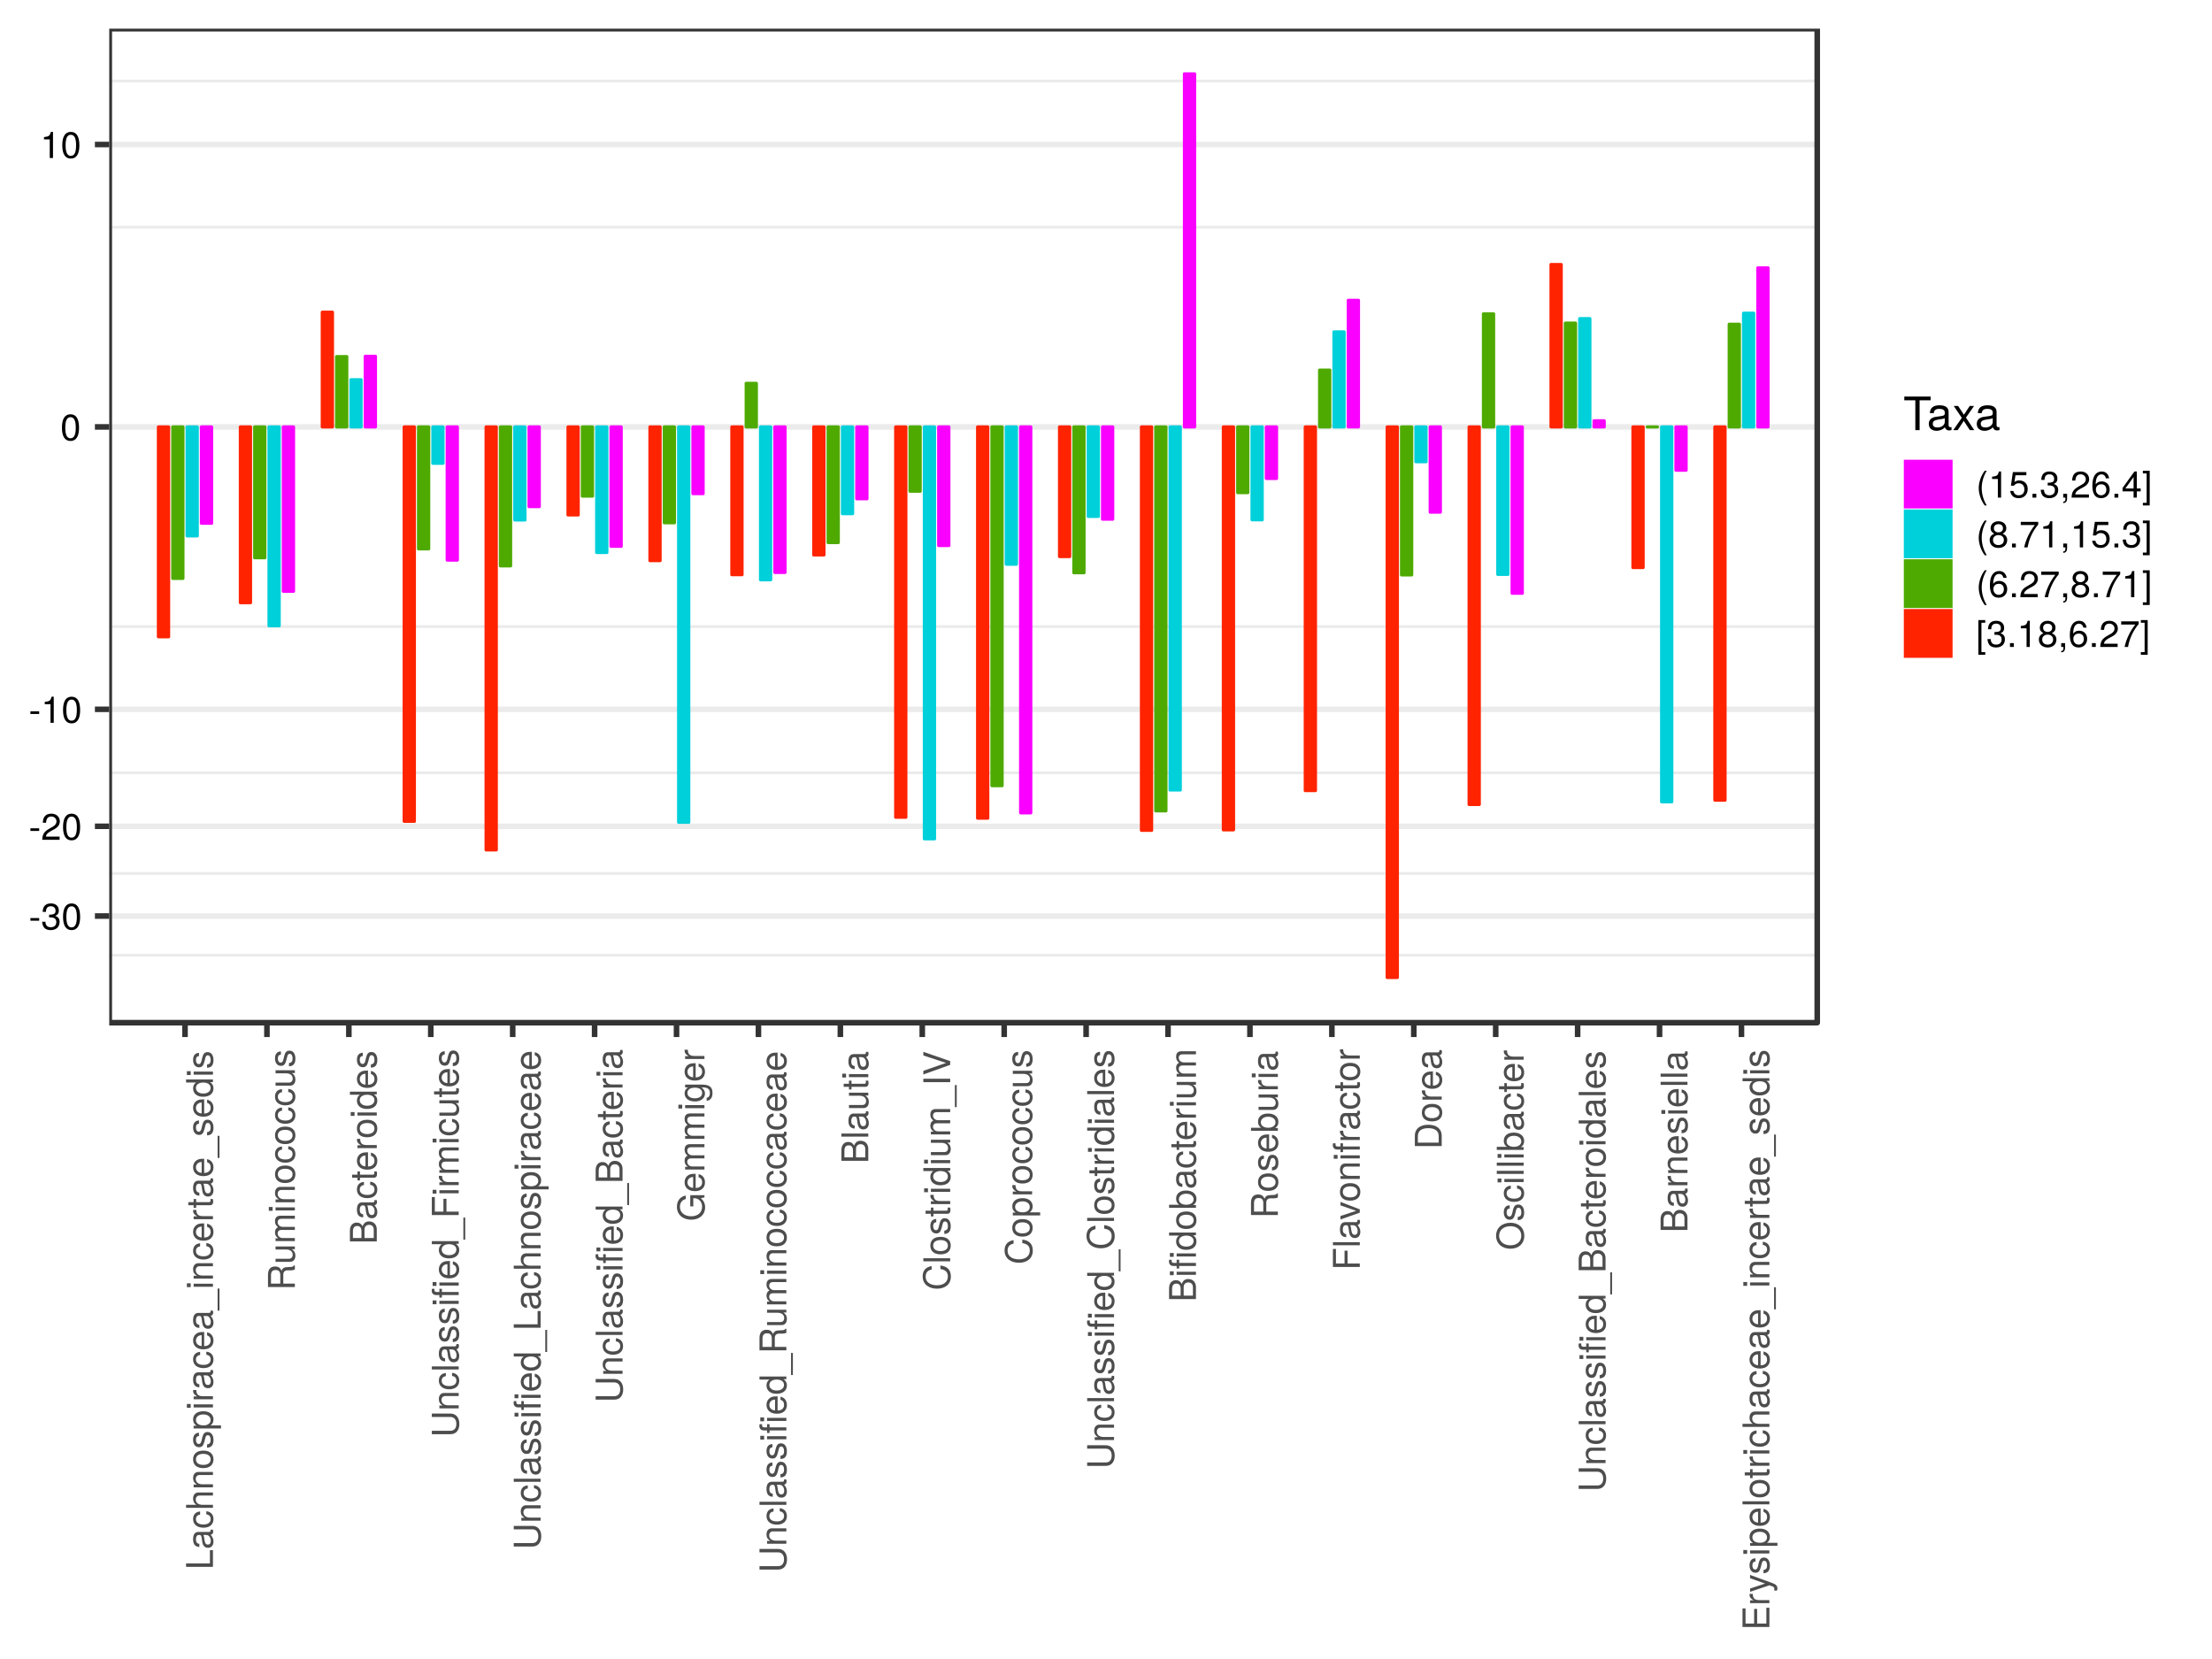 <?xml version="1.0" encoding="UTF-8"?>
<svg xmlns="http://www.w3.org/2000/svg" xmlns:xlink="http://www.w3.org/1999/xlink" width="768pt" height="576pt" viewBox="0 0 768 576" version="1.1">
<defs>
<g>
<symbol overflow="visible" id="glyph0-0">
<path style="stroke:none;" d=""/>
</symbol>
<symbol overflow="visible" id="glyph0-1">
<path style="stroke:none;" d="M 3.641 -3.078 L 3.641 -4 L 0.594 -4 L 0.594 -3.078 Z M 3.641 -3.078 "/>
</symbol>
<symbol overflow="visible" id="glyph0-2">
<path style="stroke:none;" d="M 6.469 -2.641 C 6.469 -3.734 6.031 -4.375 4.938 -4.75 C 5.781 -5.078 6.203 -5.672 6.203 -6.578 C 6.203 -8.141 5.172 -9.078 3.438 -9.078 C 1.609 -9.078 0.641 -8.078 0.594 -6.141 L 1.734 -6.141 C 1.75 -7.484 2.297 -8.094 3.453 -8.094 C 4.453 -8.094 5.062 -7.5 5.062 -6.547 C 5.062 -5.562 4.625 -5.172 2.828 -5.172 L 2.828 -4.219 L 3.438 -4.219 C 4.688 -4.219 5.328 -3.641 5.328 -2.625 C 5.328 -1.484 4.625 -0.812 3.438 -0.812 C 2.219 -0.812 1.609 -1.422 1.531 -2.734 L 0.406 -2.734 C 0.547 -0.719 1.547 0.188 3.406 0.188 C 5.266 0.188 6.469 -0.922 6.469 -2.641 Z M 6.469 -2.641 "/>
</symbol>
<symbol overflow="visible" id="glyph0-3">
<path style="stroke:none;" d="M 6.484 -4.359 C 6.484 -7.516 5.484 -9.078 3.516 -9.078 C 1.562 -9.078 0.547 -7.484 0.547 -4.438 C 0.547 -1.375 1.578 0.188 3.516 0.188 C 5.438 0.188 6.484 -1.375 6.484 -4.359 Z M 5.344 -4.469 C 5.344 -1.891 4.75 -0.75 3.5 -0.75 C 2.297 -0.75 1.703 -1.938 1.703 -4.422 C 1.703 -6.906 2.297 -8.078 3.516 -8.078 C 4.734 -8.078 5.344 -6.891 5.344 -4.469 Z M 5.344 -4.469 "/>
</symbol>
<symbol overflow="visible" id="glyph0-4">
<path style="stroke:none;" d="M 6.547 -6.406 C 6.547 -7.953 5.344 -9.078 3.641 -9.078 C 1.781 -9.078 0.703 -8.125 0.641 -5.922 L 1.766 -5.922 C 1.859 -7.453 2.484 -8.094 3.594 -8.094 C 4.625 -8.094 5.391 -7.359 5.391 -6.391 C 5.391 -5.672 4.969 -5.062 4.156 -4.594 L 2.984 -3.922 C 1.094 -2.859 0.531 -2 0.438 0 L 6.469 0 L 6.469 -1.109 L 1.703 -1.109 C 1.812 -1.859 2.234 -2.328 3.344 -2.984 L 4.625 -3.672 C 5.891 -4.344 6.547 -5.297 6.547 -6.406 Z M 6.547 -6.406 "/>
</symbol>
<symbol overflow="visible" id="glyph0-5">
<path style="stroke:none;" d="M 4.438 0 L 4.438 -9.078 L 3.703 -9.078 C 3.297 -7.672 3.047 -7.484 1.312 -7.266 L 1.312 -6.469 L 3.312 -6.469 L 3.312 0 Z M 4.438 0 "/>
</symbol>
<symbol overflow="visible" id="glyph0-6">
<path style="stroke:none;" d="M 3.719 2.719 C 2.594 0.891 1.969 -1.266 1.969 -3.312 C 1.969 -5.344 2.594 -7.516 3.719 -9.328 L 3.016 -9.328 C 1.734 -7.656 0.938 -5.328 0.938 -3.312 C 0.938 -1.297 1.734 1.031 3.016 2.719 Z M 3.719 2.719 "/>
</symbol>
<symbol overflow="visible" id="glyph0-7">
<path style="stroke:none;" d="M 6.562 -3 C 6.562 -4.797 5.375 -5.969 3.641 -5.969 C 3 -5.969 2.484 -5.812 1.953 -5.422 L 2.312 -7.766 L 6.094 -7.766 L 6.094 -8.875 L 1.406 -8.875 L 0.734 -4.141 L 1.766 -4.141 C 2.297 -4.766 2.719 -4.984 3.422 -4.984 C 4.641 -4.984 5.406 -4.203 5.406 -2.859 C 5.406 -1.547 4.656 -0.812 3.422 -0.812 C 2.438 -0.812 1.844 -1.312 1.578 -2.328 L 0.453 -2.328 C 0.812 -0.531 1.844 0.188 3.453 0.188 C 5.281 0.188 6.562 -1.094 6.562 -3 Z M 6.562 -3 "/>
</symbol>
<symbol overflow="visible" id="glyph0-8">
<path style="stroke:none;" d="M 2.438 0 L 2.438 -1.328 L 1.109 -1.328 L 1.109 0 Z M 2.438 0 "/>
</symbol>
<symbol overflow="visible" id="glyph0-9">
<path style="stroke:none;" d="M 2.453 0.203 L 2.453 -1.328 L 1.109 -1.328 L 1.109 0 L 1.875 0 L 1.875 0.234 C 1.875 1.109 1.719 1.375 1.109 1.391 L 1.109 1.875 C 2.016 1.875 2.453 1.312 2.453 0.203 Z M 2.453 0.203 "/>
</symbol>
<symbol overflow="visible" id="glyph0-10">
<path style="stroke:none;" d="M 6.562 -2.812 C 6.562 -4.5 5.406 -5.641 3.781 -5.641 C 2.891 -5.641 2.188 -5.297 1.703 -4.625 C 1.719 -6.844 2.438 -8.078 3.719 -8.078 C 4.516 -8.078 5.062 -7.578 5.25 -6.703 L 6.375 -6.703 C 6.156 -8.188 5.188 -9.078 3.797 -9.078 C 1.688 -9.078 0.547 -7.297 0.547 -4.141 C 0.547 -1.312 1.516 0.188 3.594 0.188 C 5.328 0.188 6.562 -1.031 6.562 -2.812 Z M 5.406 -2.719 C 5.406 -1.594 4.641 -0.812 3.609 -0.812 C 2.562 -0.812 1.766 -1.625 1.766 -2.797 C 1.766 -3.922 2.531 -4.641 3.641 -4.641 C 4.734 -4.641 5.406 -3.938 5.406 -2.719 Z M 5.406 -2.719 "/>
</symbol>
<symbol overflow="visible" id="glyph0-11">
<path style="stroke:none;" d="M 6.656 -2.172 L 6.656 -3.188 L 5.312 -3.188 L 5.312 -9.078 L 4.484 -9.078 L 0.359 -3.359 L 0.359 -2.172 L 4.188 -2.172 L 4.188 0 L 5.312 0 L 5.312 -2.172 Z M 4.188 -3.188 L 1.344 -3.188 L 4.188 -7.156 Z M 4.188 -3.188 "/>
</symbol>
<symbol overflow="visible" id="glyph0-12">
<path style="stroke:none;" d="M 2.672 2.719 L 2.672 -9.328 L 0.297 -9.328 L 0.297 -8.406 L 1.609 -8.406 L 1.609 1.797 L 0.297 1.797 L 0.297 2.719 Z M 2.672 2.719 "/>
</symbol>
<symbol overflow="visible" id="glyph0-13">
<path style="stroke:none;" d="M 6.562 -2.562 C 6.562 -3.578 6.047 -4.281 5 -4.766 C 5.938 -5.344 6.25 -5.797 6.25 -6.656 C 6.25 -8.078 5.125 -9.078 3.516 -9.078 C 1.922 -9.078 0.797 -8.078 0.797 -6.656 C 0.797 -5.812 1.094 -5.344 2.016 -4.766 C 0.984 -4.281 0.469 -3.578 0.469 -2.578 C 0.469 -0.906 1.734 0.188 3.516 0.188 C 5.312 0.188 6.562 -0.906 6.562 -2.562 Z M 5.094 -6.625 C 5.094 -5.781 4.469 -5.219 3.516 -5.219 C 2.578 -5.219 1.938 -5.781 1.938 -6.641 C 1.938 -7.516 2.578 -8.078 3.516 -8.078 C 4.484 -8.078 5.094 -7.516 5.094 -6.625 Z M 5.406 -2.547 C 5.406 -1.469 4.641 -0.812 3.5 -0.812 C 2.391 -0.812 1.625 -1.484 1.625 -2.547 C 1.625 -3.609 2.391 -4.281 3.516 -4.281 C 4.641 -4.281 5.406 -3.609 5.406 -2.547 Z M 5.406 -2.547 "/>
</symbol>
<symbol overflow="visible" id="glyph0-14">
<path style="stroke:none;" d="M 6.656 -7.938 L 6.656 -8.875 L 0.594 -8.875 L 0.594 -7.766 L 5.484 -7.766 C 3.688 -5.484 2.406 -2.844 1.766 0 L 2.969 0 C 3.469 -2.938 4.75 -5.672 6.656 -7.938 Z M 6.656 -7.938 "/>
</symbol>
<symbol overflow="visible" id="glyph0-15">
<path style="stroke:none;" d="M 3.203 2.719 L 3.203 1.797 L 1.875 1.797 L 1.875 -8.406 L 3.203 -8.406 L 3.203 -9.328 L 0.812 -9.328 L 0.812 2.719 Z M 3.203 2.719 "/>
</symbol>
<symbol overflow="visible" id="glyph1-0">
<path style="stroke:none;" d=""/>
</symbol>
<symbol overflow="visible" id="glyph1-1">
<path style="stroke:none;" d="M 0 -6.828 L -1.047 -6.828 L -1.047 -2.219 L -9.328 -2.219 L -9.328 -1.031 L 0 -1.031 Z M 0 -6.828 "/>
</symbol>
<symbol overflow="visible" id="glyph1-2">
<path style="stroke:none;" d="M -0.031 -6.844 L -0.828 -6.844 C -0.812 -6.734 -0.812 -6.688 -0.812 -6.609 C -0.812 -6.25 -1 -6.047 -1.328 -6.047 L -5.062 -6.047 C -6.25 -6.047 -6.891 -5.172 -6.891 -3.516 C -6.891 -1.891 -6.266 -0.891 -4.719 -0.828 L -4.719 -1.906 C -5.547 -2 -5.906 -2.484 -5.906 -3.484 C -5.906 -4.438 -5.547 -4.984 -4.906 -4.984 L -4.625 -4.984 C -4.188 -4.984 -4 -4.703 -3.891 -3.859 C -3.703 -2.359 -3.641 -2.125 -3.484 -1.719 C -3.156 -0.938 -2.562 -0.531 -1.734 -0.531 C -0.531 -0.531 0.188 -1.375 0.188 -2.734 C 0.188 -3.594 -0.172 -4.422 -0.797 -5.016 C -0.281 -5.125 0.094 -5.594 0.094 -6.109 C 0.094 -6.328 0.062 -6.5 -0.031 -6.844 Z M -2.312 -4.984 C -1.359 -4.984 -0.75 -4 -0.75 -2.969 C -0.75 -2.141 -1.031 -1.656 -1.766 -1.656 C -2.469 -1.656 -2.781 -2.125 -2.938 -3.266 C -3.094 -4.391 -3.141 -4.625 -3.312 -4.984 Z M -2.312 -4.984 "/>
</symbol>
<symbol overflow="visible" id="glyph1-3">
<path style="stroke:none;" d="M -2.297 -6.109 L -2.297 -5.031 C -1.234 -4.844 -0.797 -4.297 -0.797 -3.391 C -0.797 -2.219 -1.703 -1.516 -3.281 -1.516 C -4.969 -1.516 -5.906 -2.203 -5.906 -3.359 C -5.906 -4.266 -5.391 -4.828 -4.453 -4.953 L -4.453 -6.031 C -6.094 -5.906 -6.891 -4.875 -6.891 -3.375 C -6.891 -1.578 -5.516 -0.391 -3.281 -0.391 C -1.125 -0.391 0.188 -1.547 0.188 -3.359 C 0.188 -4.969 -0.766 -5.969 -2.297 -6.109 Z M -2.297 -6.109 "/>
</symbol>
<symbol overflow="visible" id="glyph1-4">
<path style="stroke:none;" d="M 0 -6.219 L -5.062 -6.219 C -6.188 -6.219 -6.891 -5.406 -6.891 -4.109 C -6.891 -3.156 -6.609 -2.578 -5.781 -1.953 L -9.328 -1.953 L -9.328 -0.891 L 0 -0.891 L 0 -1.953 L -3.703 -1.953 C -5.062 -1.953 -5.969 -2.672 -5.969 -3.781 C -5.969 -4.531 -5.531 -5.156 -4.641 -5.156 L 0 -5.156 Z M 0 -6.219 "/>
</symbol>
<symbol overflow="visible" id="glyph1-5">
<path style="stroke:none;" d="M 0 -6.234 L -5.062 -6.234 C -6.188 -6.234 -6.891 -5.406 -6.891 -4.109 C -6.891 -3.109 -6.516 -2.469 -5.578 -1.875 L -6.703 -1.875 L -6.703 -0.891 L 0 -0.891 L 0 -1.953 L -3.703 -1.953 C -5.062 -1.953 -5.969 -2.703 -5.969 -3.781 C -5.969 -4.625 -5.453 -5.172 -4.641 -5.172 L 0 -5.172 Z M 0 -6.234 "/>
</symbol>
<symbol overflow="visible" id="glyph1-6">
<path style="stroke:none;" d="M -3.297 -6.531 C -5.625 -6.531 -6.891 -5.406 -6.891 -3.484 C -6.891 -1.594 -5.609 -0.453 -3.359 -0.453 C -1.094 -0.453 0.188 -1.594 0.188 -3.5 C 0.188 -5.375 -1.094 -6.531 -3.297 -6.531 Z M -3.312 -5.406 C -1.734 -5.406 -0.797 -4.672 -0.797 -3.5 C -0.797 -2.297 -1.734 -1.578 -3.359 -1.578 C -4.969 -1.578 -5.906 -2.297 -5.906 -3.5 C -5.906 -4.703 -4.984 -5.406 -3.312 -5.406 Z M -3.312 -5.406 "/>
</symbol>
<symbol overflow="visible" id="glyph1-7">
<path style="stroke:none;" d="M -1.875 -5.875 C -2.875 -5.875 -3.375 -5.312 -3.703 -3.984 L -3.938 -2.953 C -4.141 -2.078 -4.422 -1.719 -4.906 -1.719 C -5.516 -1.719 -5.906 -2.266 -5.906 -3.141 C -5.906 -4 -5.547 -4.453 -4.844 -4.484 L -4.844 -5.609 C -6.156 -5.594 -6.891 -4.719 -6.891 -3.172 C -6.891 -1.609 -6.094 -0.594 -4.844 -0.594 C -3.797 -0.594 -3.297 -1.141 -2.922 -2.719 L -2.672 -3.719 C -2.5 -4.469 -2.281 -4.766 -1.797 -4.766 C -1.172 -4.766 -0.797 -4.141 -0.797 -3.203 C -0.797 -2.234 -1.031 -1.703 -2.047 -1.562 L -2.047 -0.438 C -0.5 -0.484 0.188 -1.359 0.188 -3.109 C 0.188 -4.797 -0.594 -5.875 -1.875 -5.875 Z M -1.875 -5.875 "/>
</symbol>
<symbol overflow="visible" id="glyph1-8">
<path style="stroke:none;" d="M -3.281 -6.688 C -5.547 -6.688 -6.891 -5.594 -6.891 -3.812 C -6.891 -2.906 -6.484 -2.172 -5.688 -1.672 L -6.703 -1.672 L -6.703 -0.703 L 2.797 -0.703 L 2.797 -1.766 L -0.812 -1.766 C -0.109 -2.328 0.188 -2.953 0.188 -3.828 C 0.188 -5.547 -1.156 -6.688 -3.281 -6.688 Z M -3.312 -5.578 C -1.797 -5.578 -0.812 -4.797 -0.812 -3.641 C -0.812 -2.516 -1.734 -1.766 -3.297 -1.766 C -4.875 -1.766 -5.906 -2.516 -5.906 -3.641 C -5.906 -4.812 -4.906 -5.578 -3.312 -5.578 Z M -3.312 -5.578 "/>
</symbol>
<symbol overflow="visible" id="glyph1-9">
<path style="stroke:none;" d="M 0 -1.953 L -6.703 -1.953 L -6.703 -0.891 L 0 -0.891 Z M -7.719 -2.094 L -9.047 -2.094 L -9.047 -0.766 L -7.719 -0.766 Z M -7.719 -2.094 "/>
</symbol>
<symbol overflow="visible" id="glyph1-10">
<path style="stroke:none;" d="M -5.766 -4.109 L -6.859 -4.109 C -6.891 -3.922 -6.891 -3.844 -6.891 -3.703 C -6.891 -3 -6.484 -2.484 -5.484 -1.875 L -6.703 -1.875 L -6.703 -0.891 L 0 -0.891 L 0 -1.953 L -3.484 -1.953 C -4.984 -1.953 -5.75 -2.453 -5.766 -4.109 Z M -5.766 -4.109 "/>
</symbol>
<symbol overflow="visible" id="glyph1-11">
<path style="stroke:none;" d="M -3.047 -6.562 C -4.016 -6.562 -4.625 -6.484 -5.125 -6.297 C -6.234 -5.859 -6.891 -4.844 -6.891 -3.578 C -6.891 -1.719 -5.516 -0.516 -3.312 -0.516 C -1.109 -0.516 0.188 -1.672 0.188 -3.562 C 0.188 -5.094 -0.672 -6.156 -2.031 -6.422 L -2.031 -5.344 C -1.156 -5.062 -0.797 -4.453 -0.797 -3.594 C -0.797 -2.484 -1.516 -1.656 -3.047 -1.625 Z M -4 -5.422 C -4 -5.422 -3.938 -5.422 -3.922 -5.406 L -3.922 -1.656 C -5.109 -1.734 -5.906 -2.5 -5.906 -3.578 C -5.906 -4.625 -5.047 -5.422 -4 -5.422 Z M -4 -5.422 "/>
</symbol>
<symbol overflow="visible" id="glyph1-12">
<path style="stroke:none;" d="M 2.266 -7.391 L 1.625 -7.391 L 1.625 0.281 L 2.266 0.281 Z M 2.266 -7.391 "/>
</symbol>
<symbol overflow="visible" id="glyph1-13">
<path style="stroke:none;" d="M 0 -3.25 L -0.891 -3.25 C -0.859 -3.109 -0.844 -2.938 -0.844 -2.734 C -0.844 -2.281 -0.969 -2.156 -1.453 -2.156 L -5.828 -2.156 L -5.828 -3.25 L -6.703 -3.25 L -6.703 -2.156 L -8.547 -2.156 L -8.547 -1.094 L -6.703 -1.094 L -6.703 -0.172 L -5.828 -0.172 L -5.828 -1.094 L -0.969 -1.094 C -0.297 -1.094 0.094 -1.547 0.094 -2.375 C 0.094 -2.641 0.062 -2.891 0 -3.25 Z M 0 -3.25 "/>
</symbol>
<symbol overflow="visible" id="glyph1-14">
<path style="stroke:none;" d="M 0 -6.328 L -9.328 -6.328 L -9.328 -5.266 L -5.859 -5.266 C -6.547 -4.828 -6.891 -4.109 -6.891 -3.219 C -6.891 -1.469 -5.547 -0.328 -3.422 -0.328 C -1.156 -0.328 0.188 -1.453 0.188 -3.25 C 0.188 -4.172 -0.156 -4.812 -0.984 -5.391 L 0 -5.391 Z M -3.328 -5.266 C -1.781 -5.266 -0.812 -4.531 -0.812 -3.406 C -0.812 -2.234 -1.797 -1.453 -3.359 -1.453 C -4.906 -1.453 -5.906 -2.234 -5.906 -3.391 C -5.906 -4.547 -4.875 -5.266 -3.328 -5.266 Z M -3.328 -5.266 "/>
</symbol>
<symbol overflow="visible" id="glyph1-15">
<path style="stroke:none;" d="M 0 -8.688 L -0.297 -8.688 C -0.594 -8.234 -0.938 -8.141 -2.172 -8.125 C -3.719 -8.094 -4.172 -7.875 -4.609 -6.859 C -5.125 -7.906 -5.766 -8.328 -6.828 -8.328 C -8.453 -8.328 -9.328 -7.312 -9.328 -5.484 L -9.328 -1.188 L 0 -1.188 L 0 -2.375 L -4.016 -2.375 L -4.016 -5.453 C -4.016 -6.5 -3.5 -7 -2.359 -6.984 L -1.516 -6.969 C -0.953 -6.969 -0.391 -7.078 0 -7.25 Z M -6.672 -7.094 C -5.562 -7.094 -5.062 -6.531 -5.062 -5.266 L -5.062 -2.375 L -8.281 -2.375 L -8.281 -5.266 C -8.281 -6.594 -7.719 -7.094 -6.672 -7.094 Z M -6.672 -7.094 "/>
</symbol>
<symbol overflow="visible" id="glyph1-16">
<path style="stroke:none;" d="M 0 -6.172 L -6.703 -6.172 L -6.703 -5.109 L -3 -5.109 C -1.641 -5.109 -0.75 -4.391 -0.75 -3.281 C -0.75 -2.438 -1.25 -1.891 -2.062 -1.891 L -6.703 -1.891 L -6.703 -0.828 L -1.641 -0.828 C -0.531 -0.828 0.188 -1.656 0.188 -2.969 C 0.188 -3.953 -0.156 -4.578 -1.031 -5.203 L 0 -5.203 Z M 0 -6.172 "/>
</symbol>
<symbol overflow="visible" id="glyph1-17">
<path style="stroke:none;" d="M 0 -9.719 L -5.031 -9.719 C -6.234 -9.719 -6.891 -9.062 -6.891 -7.812 C -6.891 -6.906 -6.625 -6.375 -5.875 -5.75 C -6.594 -5.344 -6.891 -4.812 -6.891 -3.938 C -6.891 -3.047 -6.562 -2.453 -5.766 -1.875 L -6.703 -1.875 L -6.703 -0.906 L 0 -0.906 L 0 -1.969 L -4.203 -1.969 C -5.188 -1.969 -5.969 -2.672 -5.969 -3.547 C -5.969 -4.344 -5.484 -4.781 -4.625 -4.781 L 0 -4.781 L 0 -5.844 L -4.203 -5.844 C -5.188 -5.844 -5.969 -6.562 -5.969 -7.438 C -5.969 -8.219 -5.469 -8.656 -4.625 -8.656 L 0 -8.656 Z M 0 -9.719 "/>
</symbol>
<symbol overflow="visible" id="glyph1-18">
<path style="stroke:none;" d="M -2.656 -7.969 C -3.781 -7.969 -4.469 -7.453 -4.922 -6.266 C -5.328 -7.109 -6.016 -7.562 -6.969 -7.562 C -8.312 -7.562 -9.328 -6.562 -9.328 -4.797 L -9.328 -1.016 L 0 -1.016 L 0 -5.219 C 0 -6.891 -1.125 -7.969 -2.656 -7.969 Z M -6.797 -6.375 C -5.844 -6.375 -5.312 -5.828 -5.312 -4.5 L -5.312 -2.203 L -8.281 -2.203 L -8.281 -4.5 C -8.281 -5.828 -7.734 -6.375 -6.797 -6.375 Z M -2.656 -6.781 C -1.75 -6.781 -1.047 -6.234 -1.047 -5.109 L -1.047 -2.203 L -4.266 -2.203 L -4.266 -5.109 C -4.266 -6.234 -3.562 -6.781 -2.656 -6.781 Z M -2.656 -6.781 "/>
</symbol>
<symbol overflow="visible" id="glyph1-19">
<path style="stroke:none;" d="M -2.844 -8.25 L -9.328 -8.25 L -9.328 -7.062 L -2.844 -7.062 C -1.594 -7.062 -0.812 -6.156 -0.812 -4.656 C -0.812 -3.266 -1.484 -2.281 -2.844 -2.281 L -9.328 -2.281 L -9.328 -1.094 L -2.844 -1.094 C -0.953 -1.094 0.234 -2.438 0.234 -4.656 C 0.234 -6.844 -0.969 -8.25 -2.844 -8.25 Z M -2.844 -8.25 "/>
</symbol>
<symbol overflow="visible" id="glyph1-20">
<path style="stroke:none;" d="M 0 -1.938 L -9.328 -1.938 L -9.328 -0.875 L 0 -0.875 Z M 0 -1.938 "/>
</symbol>
<symbol overflow="visible" id="glyph1-21">
<path style="stroke:none;" d="M -5.828 -3.297 L -6.703 -3.297 L -6.703 -2.188 L -7.75 -2.188 C -8.203 -2.188 -8.438 -2.438 -8.438 -2.938 C -8.438 -3.016 -8.438 -3.062 -8.422 -3.297 L -9.297 -3.297 C -9.359 -3.062 -9.375 -2.922 -9.375 -2.703 C -9.375 -1.719 -8.797 -1.125 -7.844 -1.125 L -6.703 -1.125 L -6.703 -0.234 L -5.828 -0.234 L -5.828 -1.125 L 0 -1.125 L 0 -2.188 L -5.828 -2.188 Z M 0 -5.484 L -6.703 -5.484 L -6.703 -4.422 L 0 -4.422 Z M -7.719 -5.625 L -9.047 -5.625 L -9.047 -4.297 L -7.719 -4.297 Z M -7.719 -5.625 "/>
</symbol>
<symbol overflow="visible" id="glyph1-22">
<path style="stroke:none;" d="M -8.281 -7.406 L -9.328 -7.406 L -9.328 -1.156 L 0 -1.156 L 0 -2.344 L -4.25 -2.344 L -4.25 -6.797 L -5.297 -6.797 L -5.297 -2.344 L -8.281 -2.344 Z M -8.281 -7.406 "/>
</symbol>
<symbol overflow="visible" id="glyph1-23">
<path style="stroke:none;" d="M 0 -9.078 L -4.922 -9.078 L -4.922 -5.188 L -3.875 -5.188 L -3.875 -8.031 L -3.625 -8.031 C -1.953 -8.031 -0.812 -6.797 -0.812 -5.094 C -0.812 -2.984 -2.359 -1.75 -4.625 -1.75 C -6.922 -1.75 -8.516 -3.062 -8.516 -5.031 C -8.516 -6.453 -7.703 -7.469 -6.5 -7.734 L -6.5 -8.938 C -8.391 -8.609 -9.562 -7.172 -9.562 -5.047 C -9.562 -2.188 -7.359 -0.562 -4.562 -0.562 C -1.703 -0.562 0.234 -2.312 0.234 -4.844 C 0.234 -6.109 -0.219 -7.109 -1.234 -8.031 L 0 -8.312 Z M 0 -9.078 "/>
</symbol>
<symbol overflow="visible" id="glyph1-24">
<path style="stroke:none;" d="M -1.094 -6.25 L -6.703 -6.25 L -6.703 -5.266 L -5.734 -5.266 C -6.531 -4.734 -6.891 -4.078 -6.891 -3.219 C -6.891 -1.516 -5.469 -0.375 -3.281 -0.375 C -1.172 -0.375 0.188 -1.562 0.188 -3.141 C 0.188 -3.984 -0.172 -4.562 -1.016 -5.266 L -0.562 -5.266 C 1.219 -5.266 1.891 -4.547 1.891 -3.297 C 1.891 -2.453 1.594 -1.797 0.766 -1.672 L 0.766 -0.594 C 2.031 -0.703 2.797 -1.688 2.797 -3.266 C 2.797 -5.359 1.859 -6.25 -1.094 -6.25 Z M -3.312 -5.172 C -1.719 -5.172 -0.797 -4.484 -0.797 -3.359 C -0.797 -2.188 -1.734 -1.484 -3.359 -1.484 C -4.969 -1.484 -5.906 -2.203 -5.906 -3.344 C -5.906 -4.484 -4.938 -5.172 -3.312 -5.172 Z M -3.312 -5.172 "/>
</symbol>
<symbol overflow="visible" id="glyph1-25">
<path style="stroke:none;" d="M -3.406 -8.656 L -3.406 -7.438 C -1.641 -7.156 -0.812 -6.406 -0.812 -4.844 C -0.812 -2.984 -2.234 -1.797 -4.562 -1.797 C -6.969 -1.797 -8.516 -2.938 -8.516 -4.734 C -8.516 -6.188 -7.859 -6.969 -6.438 -7.25 L -6.438 -8.469 C -8.484 -8.094 -9.562 -6.922 -9.562 -4.875 C -9.562 -2.047 -7.281 -0.609 -4.562 -0.609 C -1.828 -0.609 0.234 -2.078 0.234 -4.828 C 0.234 -7.109 -0.969 -8.375 -3.406 -8.656 Z M -3.406 -8.656 "/>
</symbol>
<symbol overflow="visible" id="glyph1-26">
<path style="stroke:none;" d="M 0 -2.469 L -9.328 -2.469 L -9.328 -1.281 L 0 -1.281 Z M 0 -2.469 "/>
</symbol>
<symbol overflow="visible" id="glyph1-27">
<path style="stroke:none;" d="M -9.328 -8.25 L -9.328 -6.984 L -1.438 -4.406 L -9.328 -1.656 L -9.328 -0.391 L 0 -3.734 L 0 -5.016 Z M -9.328 -8.25 "/>
</symbol>
<symbol overflow="visible" id="glyph1-28">
<path style="stroke:none;" d="M -3.422 -6.688 C -5.609 -6.688 -6.891 -5.594 -6.891 -3.828 C -6.891 -2.906 -6.547 -2.25 -5.797 -1.75 L -9.328 -1.75 L -9.328 -0.688 L 0 -0.688 L 0 -1.656 L -0.953 -1.656 C -0.172 -2.156 0.188 -2.844 0.188 -3.781 C 0.188 -5.547 -1.25 -6.688 -3.422 -6.688 Z M -3.359 -5.578 C -1.844 -5.578 -0.812 -4.781 -0.812 -3.625 C -0.812 -2.5 -1.828 -1.75 -3.359 -1.75 C -4.922 -1.75 -5.953 -2.5 -5.906 -3.625 C -5.906 -4.812 -4.859 -5.578 -3.359 -5.578 Z M -3.359 -5.578 "/>
</symbol>
<symbol overflow="visible" id="glyph1-29">
<path style="stroke:none;" d="M -6.703 -6.219 L -6.703 -5.016 L -1.266 -3.125 L -6.703 -1.328 L -6.703 -0.125 L 0 -2.484 L 0 -3.641 Z M -6.703 -6.219 "/>
</symbol>
<symbol overflow="visible" id="glyph1-30">
<path style="stroke:none;" d="M -5.828 -3.297 L -6.703 -3.297 L -6.703 -2.188 L -7.75 -2.188 C -8.203 -2.188 -8.438 -2.438 -8.438 -2.938 C -8.438 -3.016 -8.438 -3.062 -8.422 -3.297 L -9.297 -3.297 C -9.359 -3.062 -9.375 -2.922 -9.375 -2.703 C -9.375 -1.719 -8.797 -1.125 -7.844 -1.125 L -6.703 -1.125 L -6.703 -0.234 L -5.828 -0.234 L -5.828 -1.125 L 0 -1.125 L 0 -2.188 L -5.828 -2.188 Z M -5.828 -3.297 "/>
</symbol>
<symbol overflow="visible" id="glyph1-31">
<path style="stroke:none;" d="M -4.672 -8.531 C -7.562 -8.531 -9.328 -7.109 -9.328 -4.734 L -9.328 -1.141 L 0 -1.141 L 0 -4.734 C 0 -7.094 -1.766 -8.531 -4.672 -8.531 Z M -4.656 -7.344 C -2.297 -7.344 -1.047 -6.375 -1.047 -4.531 L -1.047 -2.328 L -8.281 -2.328 L -8.281 -4.531 C -8.281 -6.375 -7.031 -7.344 -4.656 -7.344 Z M -4.656 -7.344 "/>
</symbol>
<symbol overflow="visible" id="glyph1-32">
<path style="stroke:none;" d="M -4.516 -9.5 C -7.531 -9.5 -9.562 -7.719 -9.562 -4.984 C -9.562 -2.297 -7.516 -0.484 -4.594 -0.484 C -1.672 -0.484 0.234 -2.297 0.234 -4.984 C 0.234 -7.734 -1.781 -9.5 -4.516 -9.5 Z M -4.547 -8.312 C -2.297 -8.312 -0.812 -6.969 -0.812 -4.984 C -0.812 -3 -2.297 -1.672 -4.594 -1.672 C -6.891 -1.672 -8.516 -3 -8.516 -4.984 C -8.516 -7 -6.891 -8.312 -4.547 -8.312 Z M -4.547 -8.312 "/>
</symbol>
<symbol overflow="visible" id="glyph1-33">
<path style="stroke:none;" d="M 0 -7.844 L -1.047 -7.844 L -1.047 -2.344 L -4.25 -2.344 L -4.25 -7.422 L -5.297 -7.422 L -5.297 -2.344 L -8.281 -2.344 L -8.281 -7.609 L -9.328 -7.609 L -9.328 -1.156 L 0 -1.156 Z M 0 -7.844 "/>
</symbol>
<symbol overflow="visible" id="glyph1-34">
<path style="stroke:none;" d="M -6.703 -6.109 L -6.703 -4.969 L -1.484 -3.109 L -6.703 -1.391 L -6.703 -0.25 L 0.031 -2.516 L 1.094 -2.109 C 1.562 -1.938 1.734 -1.719 1.734 -1.25 C 1.734 -1.094 1.719 -0.922 1.656 -0.688 L 2.625 -0.688 C 2.734 -0.906 2.797 -1.125 2.797 -1.406 C 2.797 -2.156 2.375 -2.781 1.406 -3.141 Z M -6.703 -6.109 "/>
</symbol>
<symbol overflow="visible" id="glyph2-0">
<path style="stroke:none;" d=""/>
</symbol>
<symbol overflow="visible" id="glyph2-1">
<path style="stroke:none;" d="M 9.484 -10.359 L 9.484 -11.656 L 0.344 -11.656 L 0.344 -10.359 L 4.172 -10.359 L 4.172 0 L 5.656 0 L 5.656 -10.359 Z M 9.484 -10.359 "/>
</symbol>
<symbol overflow="visible" id="glyph2-2">
<path style="stroke:none;" d="M 8.562 -0.031 L 8.562 -1.047 C 8.422 -1.016 8.359 -1.016 8.266 -1.016 C 7.812 -1.016 7.547 -1.25 7.547 -1.656 L 7.547 -6.344 C 7.547 -7.828 6.469 -8.625 4.406 -8.625 C 2.375 -8.625 1.125 -7.844 1.047 -5.906 L 2.391 -5.906 C 2.5 -6.922 3.109 -7.391 4.359 -7.391 C 5.547 -7.391 6.219 -6.938 6.219 -6.141 L 6.219 -5.797 C 6.219 -5.234 5.891 -4.984 4.828 -4.859 C 2.938 -4.625 2.656 -4.562 2.141 -4.359 C 1.172 -3.953 0.672 -3.203 0.672 -2.172 C 0.672 -0.656 1.734 0.234 3.422 0.234 C 4.5 0.234 5.531 -0.203 6.266 -0.984 C 6.422 -0.359 6.984 0.109 7.641 0.109 C 7.922 0.109 8.125 0.078 8.562 -0.031 Z M 6.219 -2.891 C 6.219 -1.703 5.016 -0.922 3.719 -0.922 C 2.672 -0.922 2.062 -1.297 2.062 -2.203 C 2.062 -3.094 2.656 -3.469 4.078 -3.688 C 5.484 -3.875 5.781 -3.938 6.219 -4.141 Z M 6.219 -2.891 "/>
</symbol>
<symbol overflow="visible" id="glyph2-3">
<path style="stroke:none;" d="M 7.562 0 L 4.672 -4.344 L 7.484 -8.391 L 5.984 -8.391 L 3.969 -5.344 L 1.953 -8.391 L 0.438 -8.391 L 3.234 -4.266 L 0.266 0 L 1.797 0 L 3.922 -3.219 L 6.016 0 Z M 7.562 0 "/>
</symbol>
</g>
<clipPath id="clip1">
  <path d="M 37.93 9.961 L 631 9.961 L 631 356 L 37.93 356 Z M 37.93 9.961 "/>
</clipPath>
<clipPath id="clip2">
  <path d="M 37.93 331 L 631.938 331 L 631.938 333 L 37.93 333 Z M 37.93 331 "/>
</clipPath>
<clipPath id="clip3">
  <path d="M 37.93 302 L 631.938 302 L 631.938 304 L 37.93 304 Z M 37.93 302 "/>
</clipPath>
<clipPath id="clip4">
  <path d="M 37.93 267 L 631.938 267 L 631.938 269 L 37.93 269 Z M 37.93 267 "/>
</clipPath>
<clipPath id="clip5">
  <path d="M 37.93 217 L 631.938 217 L 631.938 219 L 37.93 219 Z M 37.93 217 "/>
</clipPath>
<clipPath id="clip6">
  <path d="M 37.93 78 L 631.938 78 L 631.938 80 L 37.93 80 Z M 37.93 78 "/>
</clipPath>
<clipPath id="clip7">
  <path d="M 37.93 27 L 631.938 27 L 631.938 29 L 37.93 29 Z M 37.93 27 "/>
</clipPath>
<clipPath id="clip8">
  <path d="M 37.93 317 L 631.938 317 L 631.938 320 L 37.93 320 Z M 37.93 317 "/>
</clipPath>
<clipPath id="clip9">
  <path d="M 37.93 285 L 631.938 285 L 631.938 288 L 37.93 288 Z M 37.93 285 "/>
</clipPath>
<clipPath id="clip10">
  <path d="M 37.93 245 L 631.938 245 L 631.938 248 L 37.93 248 Z M 37.93 245 "/>
</clipPath>
<clipPath id="clip11">
  <path d="M 37.93 147 L 631.938 147 L 631.938 150 L 37.93 150 Z M 37.93 147 "/>
</clipPath>
<clipPath id="clip12">
  <path d="M 37.93 49 L 631.938 49 L 631.938 52 L 37.93 52 Z M 37.93 49 "/>
</clipPath>
<clipPath id="clip13">
  <path d="M 37.93 9.961 L 631.938 9.961 L 631.938 356.07 L 37.93 356.07 Z M 37.93 9.961 "/>
</clipPath>
</defs>
<g id="surface5455">
<rect x="0" y="0" width="768" height="576" style="fill:rgb(100%,100%,100%);fill-opacity:1;stroke:none;"/>
<rect x="0" y="0" width="768" height="576" style="fill:rgb(100%,100%,100%);fill-opacity:1;stroke:none;"/>
<path style="fill:none;stroke-width:1.94;stroke-linecap:round;stroke-linejoin:round;stroke:rgb(100%,100%,100%);stroke-opacity:1;stroke-miterlimit:10;" d="M 0 576 L 768 576 L 768 0 L 0 0 Z M 0 576 "/>
<g clip-path="url(#clip1)" clip-rule="nonzero">
<path style=" stroke:none;fill-rule:nonzero;fill:rgb(100%,100%,100%);fill-opacity:1;" d="M 37.93 355.07 L 630.938 355.07 L 630.938 9.961 L 37.93 9.961 Z M 37.93 355.07 "/>
</g>
<g clip-path="url(#clip2)" clip-rule="nonzero">
<path style="fill:none;stroke-width:0.97;stroke-linecap:butt;stroke-linejoin:round;stroke:rgb(92.157%,92.157%,92.157%);stroke-opacity:1;stroke-miterlimit:10;" d="M 37.93 331.656 L 630.938 331.656 "/>
</g>
<g clip-path="url(#clip3)" clip-rule="nonzero">
<path style="fill:none;stroke-width:0.97;stroke-linecap:butt;stroke-linejoin:round;stroke:rgb(92.157%,92.157%,92.157%);stroke-opacity:1;stroke-miterlimit:10;" d="M 37.93 303.254 L 630.938 303.254 "/>
</g>
<g clip-path="url(#clip4)" clip-rule="nonzero">
<path style="fill:none;stroke-width:0.97;stroke-linecap:butt;stroke-linejoin:round;stroke:rgb(92.157%,92.157%,92.157%);stroke-opacity:1;stroke-miterlimit:10;" d="M 37.93 268.309 L 630.938 268.309 "/>
</g>
<g clip-path="url(#clip5)" clip-rule="nonzero">
<path style="fill:none;stroke-width:0.97;stroke-linecap:butt;stroke-linejoin:round;stroke:rgb(92.157%,92.157%,92.157%);stroke-opacity:1;stroke-miterlimit:10;" d="M 37.93 217.555 L 630.938 217.555 "/>
</g>
<g clip-path="url(#clip6)" clip-rule="nonzero">
<path style="fill:none;stroke-width:0.97;stroke-linecap:butt;stroke-linejoin:round;stroke:rgb(92.157%,92.157%,92.157%);stroke-opacity:1;stroke-miterlimit:10;" d="M 37.93 78.891 L 630.938 78.891 "/>
</g>
<g clip-path="url(#clip7)" clip-rule="nonzero">
<path style="fill:none;stroke-width:0.97;stroke-linecap:butt;stroke-linejoin:round;stroke:rgb(92.157%,92.157%,92.157%);stroke-opacity:1;stroke-miterlimit:10;" d="M 37.93 28.137 L 630.938 28.137 "/>
</g>
<g clip-path="url(#clip8)" clip-rule="nonzero">
<path style="fill:none;stroke-width:1.94;stroke-linecap:butt;stroke-linejoin:round;stroke:rgb(92.157%,92.157%,92.157%);stroke-opacity:1;stroke-miterlimit:10;" d="M 37.93 318.051 L 630.938 318.051 "/>
</g>
<g clip-path="url(#clip9)" clip-rule="nonzero">
<path style="fill:none;stroke-width:1.94;stroke-linecap:butt;stroke-linejoin:round;stroke:rgb(92.157%,92.157%,92.157%);stroke-opacity:1;stroke-miterlimit:10;" d="M 37.93 286.887 L 630.938 286.887 "/>
</g>
<g clip-path="url(#clip10)" clip-rule="nonzero">
<path style="fill:none;stroke-width:1.94;stroke-linecap:butt;stroke-linejoin:round;stroke:rgb(92.157%,92.157%,92.157%);stroke-opacity:1;stroke-miterlimit:10;" d="M 37.93 246.273 L 630.938 246.273 "/>
</g>
<g clip-path="url(#clip11)" clip-rule="nonzero">
<path style="fill:none;stroke-width:1.94;stroke-linecap:butt;stroke-linejoin:round;stroke:rgb(92.157%,92.157%,92.157%);stroke-opacity:1;stroke-miterlimit:10;" d="M 37.93 148.223 L 630.938 148.223 "/>
</g>
<g clip-path="url(#clip12)" clip-rule="nonzero">
<path style="fill:none;stroke-width:1.94;stroke-linecap:butt;stroke-linejoin:round;stroke:rgb(92.157%,92.157%,92.157%);stroke-opacity:1;stroke-miterlimit:10;" d="M 37.93 50.176 L 630.938 50.176 "/>
</g>
<path style="fill-rule:nonzero;fill:rgb(97.647%,0%,100%);fill-opacity:1;stroke-width:1.067;stroke-linecap:round;stroke-linejoin:round;stroke:rgb(97.647%,0%,100%);stroke-opacity:1;stroke-miterlimit:10;" d="M 69.926 148.223 L 73.48 148.223 L 73.48 181.68 L 69.926 181.68 Z M 69.926 148.223 "/>
<path style="fill-rule:nonzero;fill:rgb(0%,81.569%,85.49%);fill-opacity:1;stroke-width:1.067;stroke-linecap:round;stroke-linejoin:round;stroke:rgb(0%,81.569%,85.49%);stroke-opacity:1;stroke-miterlimit:10;" d="M 64.949 148.223 L 68.504 148.223 L 68.504 186.07 L 64.949 186.07 Z M 64.949 148.223 "/>
<path style="fill-rule:nonzero;fill:rgb(30.588%,66.667%,0%);fill-opacity:1;stroke-width:1.067;stroke-linecap:round;stroke-linejoin:round;stroke:rgb(30.588%,66.667%,0%);stroke-opacity:1;stroke-miterlimit:10;" d="M 59.973 148.223 L 63.527 148.223 L 63.527 200.832 L 59.973 200.832 Z M 59.973 148.223 "/>
<path style="fill-rule:nonzero;fill:rgb(100%,13.725%,0%);fill-opacity:1;stroke-width:1.067;stroke-linecap:round;stroke-linejoin:round;stroke:rgb(100%,13.725%,0%);stroke-opacity:1;stroke-miterlimit:10;" d="M 54.992 148.223 L 58.551 148.223 L 58.551 221.094 L 54.992 221.094 Z M 54.992 148.223 "/>
<path style="fill-rule:nonzero;fill:rgb(97.647%,0%,100%);fill-opacity:1;stroke-width:1.067;stroke-linecap:round;stroke-linejoin:round;stroke:rgb(97.647%,0%,100%);stroke-opacity:1;stroke-miterlimit:10;" d="M 98.367 148.223 L 101.922 148.223 L 101.922 205.293 L 98.367 205.293 Z M 98.367 148.223 "/>
<path style="fill-rule:nonzero;fill:rgb(0%,81.569%,85.49%);fill-opacity:1;stroke-width:1.067;stroke-linecap:round;stroke-linejoin:round;stroke:rgb(0%,81.569%,85.49%);stroke-opacity:1;stroke-miterlimit:10;" d="M 93.391 148.223 L 96.945 148.223 L 96.945 217.262 L 93.391 217.262 Z M 93.391 148.223 "/>
<path style="fill-rule:nonzero;fill:rgb(30.588%,66.667%,0%);fill-opacity:1;stroke-width:1.067;stroke-linecap:round;stroke-linejoin:round;stroke:rgb(30.588%,66.667%,0%);stroke-opacity:1;stroke-miterlimit:10;" d="M 88.414 148.223 L 91.969 148.223 L 91.969 193.66 L 88.414 193.66 Z M 88.414 148.223 "/>
<path style="fill-rule:nonzero;fill:rgb(100%,13.725%,0%);fill-opacity:1;stroke-width:1.067;stroke-linecap:round;stroke-linejoin:round;stroke:rgb(100%,13.725%,0%);stroke-opacity:1;stroke-miterlimit:10;" d="M 83.438 148.223 L 86.992 148.223 L 86.992 209.254 L 83.438 209.254 Z M 83.438 148.223 "/>
<path style="fill-rule:nonzero;fill:rgb(97.647%,0%,100%);fill-opacity:1;stroke-width:1.067;stroke-linecap:round;stroke-linejoin:round;stroke:rgb(97.647%,0%,100%);stroke-opacity:1;stroke-miterlimit:10;" d="M 126.809 123.699 L 130.363 123.699 L 130.363 148.223 L 126.809 148.223 Z M 126.809 123.699 "/>
<path style="fill-rule:nonzero;fill:rgb(0%,81.569%,85.49%);fill-opacity:1;stroke-width:1.067;stroke-linecap:round;stroke-linejoin:round;stroke:rgb(0%,81.569%,85.49%);stroke-opacity:1;stroke-miterlimit:10;" d="M 121.832 131.832 L 125.387 131.832 L 125.387 148.223 L 121.832 148.223 Z M 121.832 131.832 "/>
<path style="fill-rule:nonzero;fill:rgb(30.588%,66.667%,0%);fill-opacity:1;stroke-width:1.067;stroke-linecap:round;stroke-linejoin:round;stroke:rgb(30.588%,66.667%,0%);stroke-opacity:1;stroke-miterlimit:10;" d="M 116.855 123.793 L 120.41 123.793 L 120.41 148.223 L 116.855 148.223 Z M 116.855 123.793 "/>
<path style="fill-rule:nonzero;fill:rgb(100%,13.725%,0%);fill-opacity:1;stroke-width:1.067;stroke-linecap:round;stroke-linejoin:round;stroke:rgb(100%,13.725%,0%);stroke-opacity:1;stroke-miterlimit:10;" d="M 111.879 108.391 L 115.434 108.391 L 115.434 148.223 L 111.879 148.223 Z M 111.879 108.391 "/>
<path style="fill-rule:nonzero;fill:rgb(97.647%,0%,100%);fill-opacity:1;stroke-width:1.067;stroke-linecap:round;stroke-linejoin:round;stroke:rgb(97.647%,0%,100%);stroke-opacity:1;stroke-miterlimit:10;" d="M 155.25 148.223 L 158.805 148.223 L 158.805 194.469 L 155.25 194.469 Z M 155.25 148.223 "/>
<path style="fill-rule:nonzero;fill:rgb(0%,81.569%,85.49%);fill-opacity:1;stroke-width:1.067;stroke-linecap:round;stroke-linejoin:round;stroke:rgb(0%,81.569%,85.49%);stroke-opacity:1;stroke-miterlimit:10;" d="M 150.273 148.223 L 153.828 148.223 L 153.828 160.871 L 150.273 160.871 Z M 150.273 148.223 "/>
<path style="fill-rule:nonzero;fill:rgb(30.588%,66.667%,0%);fill-opacity:1;stroke-width:1.067;stroke-linecap:round;stroke-linejoin:round;stroke:rgb(30.588%,66.667%,0%);stroke-opacity:1;stroke-miterlimit:10;" d="M 145.297 148.223 L 148.852 148.223 L 148.852 190.566 L 145.297 190.566 Z M 145.297 148.223 "/>
<path style="fill-rule:nonzero;fill:rgb(100%,13.725%,0%);fill-opacity:1;stroke-width:1.067;stroke-linecap:round;stroke-linejoin:round;stroke:rgb(100%,13.725%,0%);stroke-opacity:1;stroke-miterlimit:10;" d="M 140.32 148.223 L 143.875 148.223 L 143.875 285.156 L 140.32 285.156 Z M 140.32 148.223 "/>
<path style="fill-rule:nonzero;fill:rgb(97.647%,0%,100%);fill-opacity:1;stroke-width:1.067;stroke-linecap:round;stroke-linejoin:round;stroke:rgb(97.647%,0%,100%);stroke-opacity:1;stroke-miterlimit:10;" d="M 183.691 148.223 L 187.246 148.223 L 187.246 175.91 L 183.691 175.91 Z M 183.691 148.223 "/>
<path style="fill-rule:nonzero;fill:rgb(0%,81.569%,85.49%);fill-opacity:1;stroke-width:1.067;stroke-linecap:round;stroke-linejoin:round;stroke:rgb(0%,81.569%,85.49%);stroke-opacity:1;stroke-miterlimit:10;" d="M 178.715 148.223 L 182.27 148.223 L 182.27 180.551 L 178.715 180.551 Z M 178.715 148.223 "/>
<path style="fill-rule:nonzero;fill:rgb(30.588%,66.667%,0%);fill-opacity:1;stroke-width:1.067;stroke-linecap:round;stroke-linejoin:round;stroke:rgb(30.588%,66.667%,0%);stroke-opacity:1;stroke-miterlimit:10;" d="M 173.738 148.223 L 177.293 148.223 L 177.293 196.473 L 173.738 196.473 Z M 173.738 148.223 "/>
<path style="fill-rule:nonzero;fill:rgb(100%,13.725%,0%);fill-opacity:1;stroke-width:1.067;stroke-linecap:round;stroke-linejoin:round;stroke:rgb(100%,13.725%,0%);stroke-opacity:1;stroke-miterlimit:10;" d="M 168.762 148.223 L 172.316 148.223 L 172.316 295.098 L 168.762 295.098 Z M 168.762 148.223 "/>
<path style="fill-rule:nonzero;fill:rgb(97.647%,0%,100%);fill-opacity:1;stroke-width:1.067;stroke-linecap:round;stroke-linejoin:round;stroke:rgb(97.647%,0%,100%);stroke-opacity:1;stroke-miterlimit:10;" d="M 212.133 148.223 L 215.688 148.223 L 215.688 189.684 L 212.133 189.684 Z M 212.133 148.223 "/>
<path style="fill-rule:nonzero;fill:rgb(0%,81.569%,85.49%);fill-opacity:1;stroke-width:1.067;stroke-linecap:round;stroke-linejoin:round;stroke:rgb(0%,81.569%,85.49%);stroke-opacity:1;stroke-miterlimit:10;" d="M 207.156 148.223 L 210.711 148.223 L 210.711 191.836 L 207.156 191.836 Z M 207.156 148.223 "/>
<path style="fill-rule:nonzero;fill:rgb(30.588%,66.667%,0%);fill-opacity:1;stroke-width:1.067;stroke-linecap:round;stroke-linejoin:round;stroke:rgb(30.588%,66.667%,0%);stroke-opacity:1;stroke-miterlimit:10;" d="M 202.18 148.223 L 205.734 148.223 L 205.734 172.262 L 202.18 172.262 Z M 202.18 148.223 "/>
<path style="fill-rule:nonzero;fill:rgb(100%,13.725%,0%);fill-opacity:1;stroke-width:1.067;stroke-linecap:round;stroke-linejoin:round;stroke:rgb(100%,13.725%,0%);stroke-opacity:1;stroke-miterlimit:10;" d="M 197.203 148.223 L 200.758 148.223 L 200.758 178.797 L 197.203 178.797 Z M 197.203 148.223 "/>
<path style="fill-rule:nonzero;fill:rgb(97.647%,0%,100%);fill-opacity:1;stroke-width:1.067;stroke-linecap:round;stroke-linejoin:round;stroke:rgb(97.647%,0%,100%);stroke-opacity:1;stroke-miterlimit:10;" d="M 240.574 148.223 L 244.129 148.223 L 244.129 171.398 L 240.574 171.398 Z M 240.574 148.223 "/>
<path style="fill-rule:nonzero;fill:rgb(0%,81.569%,85.49%);fill-opacity:1;stroke-width:1.067;stroke-linecap:round;stroke-linejoin:round;stroke:rgb(0%,81.569%,85.49%);stroke-opacity:1;stroke-miterlimit:10;" d="M 235.598 148.223 L 239.152 148.223 L 239.152 285.488 L 235.598 285.488 Z M 235.598 148.223 "/>
<path style="fill-rule:nonzero;fill:rgb(30.588%,66.667%,0%);fill-opacity:1;stroke-width:1.067;stroke-linecap:round;stroke-linejoin:round;stroke:rgb(30.588%,66.667%,0%);stroke-opacity:1;stroke-miterlimit:10;" d="M 230.621 148.223 L 234.176 148.223 L 234.176 181.508 L 230.621 181.508 Z M 230.621 148.223 "/>
<path style="fill-rule:nonzero;fill:rgb(100%,13.725%,0%);fill-opacity:1;stroke-width:1.067;stroke-linecap:round;stroke-linejoin:round;stroke:rgb(100%,13.725%,0%);stroke-opacity:1;stroke-miterlimit:10;" d="M 225.645 148.223 L 229.199 148.223 L 229.199 194.656 L 225.645 194.656 Z M 225.645 148.223 "/>
<path style="fill-rule:nonzero;fill:rgb(97.647%,0%,100%);fill-opacity:1;stroke-width:1.067;stroke-linecap:round;stroke-linejoin:round;stroke:rgb(97.647%,0%,100%);stroke-opacity:1;stroke-miterlimit:10;" d="M 269.016 148.223 L 272.574 148.223 L 272.574 198.75 L 269.016 198.75 Z M 269.016 148.223 "/>
<path style="fill-rule:nonzero;fill:rgb(0%,81.569%,85.49%);fill-opacity:1;stroke-width:1.067;stroke-linecap:round;stroke-linejoin:round;stroke:rgb(0%,81.569%,85.49%);stroke-opacity:1;stroke-miterlimit:10;" d="M 264.039 148.223 L 267.594 148.223 L 267.594 201.309 L 264.039 201.309 Z M 264.039 148.223 "/>
<path style="fill-rule:nonzero;fill:rgb(30.588%,66.667%,0%);fill-opacity:1;stroke-width:1.067;stroke-linecap:round;stroke-linejoin:round;stroke:rgb(30.588%,66.667%,0%);stroke-opacity:1;stroke-miterlimit:10;" d="M 259.062 133.086 L 262.617 133.086 L 262.617 148.223 L 259.062 148.223 Z M 259.062 133.086 "/>
<path style="fill-rule:nonzero;fill:rgb(100%,13.725%,0%);fill-opacity:1;stroke-width:1.067;stroke-linecap:round;stroke-linejoin:round;stroke:rgb(100%,13.725%,0%);stroke-opacity:1;stroke-miterlimit:10;" d="M 254.086 148.223 L 257.641 148.223 L 257.641 199.539 L 254.086 199.539 Z M 254.086 148.223 "/>
<path style="fill-rule:nonzero;fill:rgb(97.647%,0%,100%);fill-opacity:1;stroke-width:1.067;stroke-linecap:round;stroke-linejoin:round;stroke:rgb(97.647%,0%,100%);stroke-opacity:1;stroke-miterlimit:10;" d="M 297.457 148.223 L 301.016 148.223 L 301.016 173.18 L 297.457 173.18 Z M 297.457 148.223 "/>
<path style="fill-rule:nonzero;fill:rgb(0%,81.569%,85.49%);fill-opacity:1;stroke-width:1.067;stroke-linecap:round;stroke-linejoin:round;stroke:rgb(0%,81.569%,85.49%);stroke-opacity:1;stroke-miterlimit:10;" d="M 292.48 148.223 L 296.035 148.223 L 296.035 178.359 L 292.48 178.359 Z M 292.48 148.223 "/>
<path style="fill-rule:nonzero;fill:rgb(30.588%,66.667%,0%);fill-opacity:1;stroke-width:1.067;stroke-linecap:round;stroke-linejoin:round;stroke:rgb(30.588%,66.667%,0%);stroke-opacity:1;stroke-miterlimit:10;" d="M 287.504 148.223 L 291.059 148.223 L 291.059 188.391 L 287.504 188.391 Z M 287.504 148.223 "/>
<path style="fill-rule:nonzero;fill:rgb(100%,13.725%,0%);fill-opacity:1;stroke-width:1.067;stroke-linecap:round;stroke-linejoin:round;stroke:rgb(100%,13.725%,0%);stroke-opacity:1;stroke-miterlimit:10;" d="M 282.527 148.223 L 286.082 148.223 L 286.082 192.68 L 282.527 192.68 Z M 282.527 148.223 "/>
<path style="fill-rule:nonzero;fill:rgb(97.647%,0%,100%);fill-opacity:1;stroke-width:1.067;stroke-linecap:round;stroke-linejoin:round;stroke:rgb(97.647%,0%,100%);stroke-opacity:1;stroke-miterlimit:10;" d="M 325.898 148.223 L 329.457 148.223 L 329.457 189.414 L 325.898 189.414 Z M 325.898 148.223 "/>
<path style="fill-rule:nonzero;fill:rgb(0%,81.569%,85.49%);fill-opacity:1;stroke-width:1.067;stroke-linecap:round;stroke-linejoin:round;stroke:rgb(0%,81.569%,85.49%);stroke-opacity:1;stroke-miterlimit:10;" d="M 320.922 148.223 L 324.477 148.223 L 324.477 291.254 L 320.922 291.254 Z M 320.922 148.223 "/>
<path style="fill-rule:nonzero;fill:rgb(30.588%,66.667%,0%);fill-opacity:1;stroke-width:1.067;stroke-linecap:round;stroke-linejoin:round;stroke:rgb(30.588%,66.667%,0%);stroke-opacity:1;stroke-miterlimit:10;" d="M 315.945 148.223 L 319.5 148.223 L 319.5 170.559 L 315.945 170.559 Z M 315.945 148.223 "/>
<path style="fill-rule:nonzero;fill:rgb(100%,13.725%,0%);fill-opacity:1;stroke-width:1.067;stroke-linecap:round;stroke-linejoin:round;stroke:rgb(100%,13.725%,0%);stroke-opacity:1;stroke-miterlimit:10;" d="M 310.969 148.223 L 314.523 148.223 L 314.523 283.746 L 310.969 283.746 Z M 310.969 148.223 "/>
<path style="fill-rule:nonzero;fill:rgb(97.647%,0%,100%);fill-opacity:1;stroke-width:1.067;stroke-linecap:round;stroke-linejoin:round;stroke:rgb(97.647%,0%,100%);stroke-opacity:1;stroke-miterlimit:10;" d="M 354.344 148.223 L 357.898 148.223 L 357.898 282.223 L 354.344 282.223 Z M 354.344 148.223 "/>
<path style="fill-rule:nonzero;fill:rgb(0%,81.569%,85.49%);fill-opacity:1;stroke-width:1.067;stroke-linecap:round;stroke-linejoin:round;stroke:rgb(0%,81.569%,85.49%);stroke-opacity:1;stroke-miterlimit:10;" d="M 349.363 148.223 L 352.918 148.223 L 352.918 195.902 L 349.363 195.902 Z M 349.363 148.223 "/>
<path style="fill-rule:nonzero;fill:rgb(30.588%,66.667%,0%);fill-opacity:1;stroke-width:1.067;stroke-linecap:round;stroke-linejoin:round;stroke:rgb(30.588%,66.667%,0%);stroke-opacity:1;stroke-miterlimit:10;" d="M 344.387 148.223 L 347.941 148.223 L 347.941 272.797 L 344.387 272.797 Z M 344.387 148.223 "/>
<path style="fill-rule:nonzero;fill:rgb(100%,13.725%,0%);fill-opacity:1;stroke-width:1.067;stroke-linecap:round;stroke-linejoin:round;stroke:rgb(100%,13.725%,0%);stroke-opacity:1;stroke-miterlimit:10;" d="M 339.41 148.223 L 342.965 148.223 L 342.965 284.066 L 339.41 284.066 Z M 339.41 148.223 "/>
<path style="fill-rule:nonzero;fill:rgb(97.647%,0%,100%);fill-opacity:1;stroke-width:1.067;stroke-linecap:round;stroke-linejoin:round;stroke:rgb(97.647%,0%,100%);stroke-opacity:1;stroke-miterlimit:10;" d="M 382.785 148.223 L 386.34 148.223 L 386.34 180.273 L 382.785 180.273 Z M 382.785 148.223 "/>
<path style="fill-rule:nonzero;fill:rgb(0%,81.569%,85.49%);fill-opacity:1;stroke-width:1.067;stroke-linecap:round;stroke-linejoin:round;stroke:rgb(0%,81.569%,85.49%);stroke-opacity:1;stroke-miterlimit:10;" d="M 377.805 148.223 L 381.363 148.223 L 381.363 179.309 L 377.805 179.309 Z M 377.805 148.223 "/>
<path style="fill-rule:nonzero;fill:rgb(30.588%,66.667%,0%);fill-opacity:1;stroke-width:1.067;stroke-linecap:round;stroke-linejoin:round;stroke:rgb(30.588%,66.667%,0%);stroke-opacity:1;stroke-miterlimit:10;" d="M 372.828 148.223 L 376.383 148.223 L 376.383 198.867 L 372.828 198.867 Z M 372.828 148.223 "/>
<path style="fill-rule:nonzero;fill:rgb(100%,13.725%,0%);fill-opacity:1;stroke-width:1.067;stroke-linecap:round;stroke-linejoin:round;stroke:rgb(100%,13.725%,0%);stroke-opacity:1;stroke-miterlimit:10;" d="M 367.852 148.223 L 371.406 148.223 L 371.406 193.242 L 367.852 193.242 Z M 367.852 148.223 "/>
<path style="fill-rule:nonzero;fill:rgb(97.647%,0%,100%);fill-opacity:1;stroke-width:1.067;stroke-linecap:round;stroke-linejoin:round;stroke:rgb(97.647%,0%,100%);stroke-opacity:1;stroke-miterlimit:10;" d="M 411.227 25.648 L 414.781 25.648 L 414.781 148.223 L 411.227 148.223 Z M 411.227 25.648 "/>
<path style="fill-rule:nonzero;fill:rgb(0%,81.569%,85.49%);fill-opacity:1;stroke-width:1.067;stroke-linecap:round;stroke-linejoin:round;stroke:rgb(0%,81.569%,85.49%);stroke-opacity:1;stroke-miterlimit:10;" d="M 406.246 148.223 L 409.805 148.223 L 409.805 274.285 L 406.246 274.285 Z M 406.246 148.223 "/>
<path style="fill-rule:nonzero;fill:rgb(30.588%,66.667%,0%);fill-opacity:1;stroke-width:1.067;stroke-linecap:round;stroke-linejoin:round;stroke:rgb(30.588%,66.667%,0%);stroke-opacity:1;stroke-miterlimit:10;" d="M 401.27 148.223 L 404.824 148.223 L 404.824 281.539 L 401.27 281.539 Z M 401.27 148.223 "/>
<path style="fill-rule:nonzero;fill:rgb(100%,13.725%,0%);fill-opacity:1;stroke-width:1.067;stroke-linecap:round;stroke-linejoin:round;stroke:rgb(100%,13.725%,0%);stroke-opacity:1;stroke-miterlimit:10;" d="M 396.293 148.223 L 399.848 148.223 L 399.848 288.301 L 396.293 288.301 Z M 396.293 148.223 "/>
<path style="fill-rule:nonzero;fill:rgb(97.647%,0%,100%);fill-opacity:1;stroke-width:1.067;stroke-linecap:round;stroke-linejoin:round;stroke:rgb(97.647%,0%,100%);stroke-opacity:1;stroke-miterlimit:10;" d="M 439.668 148.223 L 443.223 148.223 L 443.223 166.133 L 439.668 166.133 Z M 439.668 148.223 "/>
<path style="fill-rule:nonzero;fill:rgb(0%,81.569%,85.49%);fill-opacity:1;stroke-width:1.067;stroke-linecap:round;stroke-linejoin:round;stroke:rgb(0%,81.569%,85.49%);stroke-opacity:1;stroke-miterlimit:10;" d="M 434.691 148.223 L 438.246 148.223 L 438.246 180.496 L 434.691 180.496 Z M 434.691 148.223 "/>
<path style="fill-rule:nonzero;fill:rgb(30.588%,66.667%,0%);fill-opacity:1;stroke-width:1.067;stroke-linecap:round;stroke-linejoin:round;stroke:rgb(30.588%,66.667%,0%);stroke-opacity:1;stroke-miterlimit:10;" d="M 429.711 148.223 L 433.266 148.223 L 433.266 171.039 L 429.711 171.039 Z M 429.711 148.223 "/>
<path style="fill-rule:nonzero;fill:rgb(100%,13.725%,0%);fill-opacity:1;stroke-width:1.067;stroke-linecap:round;stroke-linejoin:round;stroke:rgb(100%,13.725%,0%);stroke-opacity:1;stroke-miterlimit:10;" d="M 424.734 148.223 L 428.289 148.223 L 428.289 288.125 L 424.734 288.125 Z M 424.734 148.223 "/>
<path style="fill-rule:nonzero;fill:rgb(97.647%,0%,100%);fill-opacity:1;stroke-width:1.067;stroke-linecap:round;stroke-linejoin:round;stroke:rgb(97.647%,0%,100%);stroke-opacity:1;stroke-miterlimit:10;" d="M 468.109 104.262 L 471.664 104.262 L 471.664 148.223 L 468.109 148.223 Z M 468.109 104.262 "/>
<path style="fill-rule:nonzero;fill:rgb(0%,81.569%,85.49%);fill-opacity:1;stroke-width:1.067;stroke-linecap:round;stroke-linejoin:round;stroke:rgb(0%,81.569%,85.49%);stroke-opacity:1;stroke-miterlimit:10;" d="M 463.133 115.227 L 466.688 115.227 L 466.688 148.223 L 463.133 148.223 Z M 463.133 115.227 "/>
<path style="fill-rule:nonzero;fill:rgb(30.588%,66.667%,0%);fill-opacity:1;stroke-width:1.067;stroke-linecap:round;stroke-linejoin:round;stroke:rgb(30.588%,66.667%,0%);stroke-opacity:1;stroke-miterlimit:10;" d="M 458.152 128.492 L 461.711 128.492 L 461.711 148.223 L 458.152 148.223 Z M 458.152 128.492 "/>
<path style="fill-rule:nonzero;fill:rgb(100%,13.725%,0%);fill-opacity:1;stroke-width:1.067;stroke-linecap:round;stroke-linejoin:round;stroke:rgb(100%,13.725%,0%);stroke-opacity:1;stroke-miterlimit:10;" d="M 453.176 148.223 L 456.73 148.223 L 456.73 274.496 L 453.176 274.496 Z M 453.176 148.223 "/>
<path style="fill-rule:nonzero;fill:rgb(97.647%,0%,100%);fill-opacity:1;stroke-width:1.067;stroke-linecap:round;stroke-linejoin:round;stroke:rgb(97.647%,0%,100%);stroke-opacity:1;stroke-miterlimit:10;" d="M 496.551 148.223 L 500.105 148.223 L 500.105 177.836 L 496.551 177.836 Z M 496.551 148.223 "/>
<path style="fill-rule:nonzero;fill:rgb(0%,81.569%,85.49%);fill-opacity:1;stroke-width:1.067;stroke-linecap:round;stroke-linejoin:round;stroke:rgb(0%,81.569%,85.49%);stroke-opacity:1;stroke-miterlimit:10;" d="M 491.574 148.223 L 495.129 148.223 L 495.129 160.316 L 491.574 160.316 Z M 491.574 148.223 "/>
<path style="fill-rule:nonzero;fill:rgb(30.588%,66.667%,0%);fill-opacity:1;stroke-width:1.067;stroke-linecap:round;stroke-linejoin:round;stroke:rgb(30.588%,66.667%,0%);stroke-opacity:1;stroke-miterlimit:10;" d="M 486.594 148.223 L 490.152 148.223 L 490.152 199.609 L 486.594 199.609 Z M 486.594 148.223 "/>
<path style="fill-rule:nonzero;fill:rgb(100%,13.725%,0%);fill-opacity:1;stroke-width:1.067;stroke-linecap:round;stroke-linejoin:round;stroke:rgb(100%,13.725%,0%);stroke-opacity:1;stroke-miterlimit:10;" d="M 481.617 148.223 L 485.172 148.223 L 485.172 339.383 L 481.617 339.383 Z M 481.617 148.223 "/>
<path style="fill-rule:nonzero;fill:rgb(97.647%,0%,100%);fill-opacity:1;stroke-width:1.067;stroke-linecap:round;stroke-linejoin:round;stroke:rgb(97.647%,0%,100%);stroke-opacity:1;stroke-miterlimit:10;" d="M 524.992 148.223 L 528.547 148.223 L 528.547 205.992 L 524.992 205.992 Z M 524.992 148.223 "/>
<path style="fill-rule:nonzero;fill:rgb(0%,81.569%,85.49%);fill-opacity:1;stroke-width:1.067;stroke-linecap:round;stroke-linejoin:round;stroke:rgb(0%,81.569%,85.49%);stroke-opacity:1;stroke-miterlimit:10;" d="M 520.016 148.223 L 523.57 148.223 L 523.57 199.43 L 520.016 199.43 Z M 520.016 148.223 "/>
<path style="fill-rule:nonzero;fill:rgb(30.588%,66.667%,0%);fill-opacity:1;stroke-width:1.067;stroke-linecap:round;stroke-linejoin:round;stroke:rgb(30.588%,66.667%,0%);stroke-opacity:1;stroke-miterlimit:10;" d="M 515.035 108.969 L 518.594 108.969 L 518.594 148.223 L 515.035 148.223 Z M 515.035 108.969 "/>
<path style="fill-rule:nonzero;fill:rgb(100%,13.725%,0%);fill-opacity:1;stroke-width:1.067;stroke-linecap:round;stroke-linejoin:round;stroke:rgb(100%,13.725%,0%);stroke-opacity:1;stroke-miterlimit:10;" d="M 510.059 148.223 L 513.613 148.223 L 513.613 279.316 L 510.059 279.316 Z M 510.059 148.223 "/>
<path style="fill-rule:nonzero;fill:rgb(97.647%,0%,100%);fill-opacity:1;stroke-width:1.067;stroke-linecap:round;stroke-linejoin:round;stroke:rgb(97.647%,0%,100%);stroke-opacity:1;stroke-miterlimit:10;" d="M 553.434 146.094 L 556.988 146.094 L 556.988 148.223 L 553.434 148.223 Z M 553.434 146.094 "/>
<path style="fill-rule:nonzero;fill:rgb(0%,81.569%,85.49%);fill-opacity:1;stroke-width:1.067;stroke-linecap:round;stroke-linejoin:round;stroke:rgb(0%,81.569%,85.49%);stroke-opacity:1;stroke-miterlimit:10;" d="M 548.457 110.621 L 552.012 110.621 L 552.012 148.223 L 548.457 148.223 Z M 548.457 110.621 "/>
<path style="fill-rule:nonzero;fill:rgb(30.588%,66.667%,0%);fill-opacity:1;stroke-width:1.067;stroke-linecap:round;stroke-linejoin:round;stroke:rgb(30.588%,66.667%,0%);stroke-opacity:1;stroke-miterlimit:10;" d="M 543.48 112.168 L 547.035 112.168 L 547.035 148.223 L 543.48 148.223 Z M 543.48 112.168 "/>
<path style="fill-rule:nonzero;fill:rgb(100%,13.725%,0%);fill-opacity:1;stroke-width:1.067;stroke-linecap:round;stroke-linejoin:round;stroke:rgb(100%,13.725%,0%);stroke-opacity:1;stroke-miterlimit:10;" d="M 538.5 91.828 L 542.059 91.828 L 542.059 148.223 L 538.5 148.223 Z M 538.5 91.828 "/>
<path style="fill-rule:nonzero;fill:rgb(97.647%,0%,100%);fill-opacity:1;stroke-width:1.067;stroke-linecap:round;stroke-linejoin:round;stroke:rgb(97.647%,0%,100%);stroke-opacity:1;stroke-miterlimit:10;" d="M 581.875 148.223 L 585.43 148.223 L 585.43 163.258 L 581.875 163.258 Z M 581.875 148.223 "/>
<path style="fill-rule:nonzero;fill:rgb(0%,81.569%,85.49%);fill-opacity:1;stroke-width:1.067;stroke-linecap:round;stroke-linejoin:round;stroke:rgb(0%,81.569%,85.49%);stroke-opacity:1;stroke-miterlimit:10;" d="M 576.898 148.223 L 580.453 148.223 L 580.453 278.398 L 576.898 278.398 Z M 576.898 148.223 "/>
<path style="fill:none;stroke-width:1.067;stroke-linecap:round;stroke-linejoin:round;stroke:rgb(30.588%,66.667%,0%);stroke-opacity:1;stroke-miterlimit:10;" d="M 571.922 148.223 L 575.477 148.223 Z M 571.922 148.223 "/>
<path style="fill-rule:nonzero;fill:rgb(100%,13.725%,0%);fill-opacity:1;stroke-width:1.067;stroke-linecap:round;stroke-linejoin:round;stroke:rgb(100%,13.725%,0%);stroke-opacity:1;stroke-miterlimit:10;" d="M 566.941 148.223 L 570.5 148.223 L 570.5 197.062 L 566.941 197.062 Z M 566.941 148.223 "/>
<path style="fill-rule:nonzero;fill:rgb(97.647%,0%,100%);fill-opacity:1;stroke-width:1.067;stroke-linecap:round;stroke-linejoin:round;stroke:rgb(97.647%,0%,100%);stroke-opacity:1;stroke-miterlimit:10;" d="M 610.316 92.996 L 613.871 92.996 L 613.871 148.223 L 610.316 148.223 Z M 610.316 92.996 "/>
<path style="fill-rule:nonzero;fill:rgb(0%,81.569%,85.49%);fill-opacity:1;stroke-width:1.067;stroke-linecap:round;stroke-linejoin:round;stroke:rgb(0%,81.569%,85.49%);stroke-opacity:1;stroke-miterlimit:10;" d="M 605.34 108.738 L 608.895 108.738 L 608.895 148.223 L 605.34 148.223 Z M 605.34 108.738 "/>
<path style="fill-rule:nonzero;fill:rgb(30.588%,66.667%,0%);fill-opacity:1;stroke-width:1.067;stroke-linecap:round;stroke-linejoin:round;stroke:rgb(30.588%,66.667%,0%);stroke-opacity:1;stroke-miterlimit:10;" d="M 600.363 112.566 L 603.918 112.566 L 603.918 148.223 L 600.363 148.223 Z M 600.363 112.566 "/>
<path style="fill-rule:nonzero;fill:rgb(100%,13.725%,0%);fill-opacity:1;stroke-width:1.067;stroke-linecap:round;stroke-linejoin:round;stroke:rgb(100%,13.725%,0%);stroke-opacity:1;stroke-miterlimit:10;" d="M 595.383 148.223 L 598.941 148.223 L 598.941 277.824 L 595.383 277.824 Z M 595.383 148.223 "/>
<g clip-path="url(#clip13)" clip-rule="nonzero">
<path style="fill:none;stroke-width:1.94;stroke-linecap:round;stroke-linejoin:round;stroke:rgb(20%,20%,20%);stroke-opacity:1;stroke-miterlimit:10;" d="M 37.93 355.07 L 630.938 355.07 L 630.938 9.961 L 37.93 9.961 Z M 37.93 355.07 "/>
</g>
<g style="fill:rgb(0%,0%,0%);fill-opacity:1;">
  <use xlink:href="#glyph0-1" x="9.961" y="322.745"/>
  <use xlink:href="#glyph0-2" x="14.223" y="322.745"/>
  <use xlink:href="#glyph0-3" x="21.338" y="322.745"/>
</g>
<g style="fill:rgb(0%,0%,0%);fill-opacity:1;">
  <use xlink:href="#glyph0-1" x="9.961" y="291.581"/>
  <use xlink:href="#glyph0-4" x="14.223" y="291.581"/>
  <use xlink:href="#glyph0-3" x="21.338" y="291.581"/>
</g>
<g style="fill:rgb(0%,0%,0%);fill-opacity:1;">
  <use xlink:href="#glyph0-1" x="9.961" y="250.968"/>
  <use xlink:href="#glyph0-5" x="14.223" y="250.968"/>
  <use xlink:href="#glyph0-3" x="21.338" y="250.968"/>
</g>
<g style="fill:rgb(0%,0%,0%);fill-opacity:1;">
  <use xlink:href="#glyph0-3" x="20.961" y="152.917"/>
</g>
<g style="fill:rgb(0%,0%,0%);fill-opacity:1;">
  <use xlink:href="#glyph0-5" x="13.961" y="54.87"/>
  <use xlink:href="#glyph0-3" x="21.076" y="54.87"/>
</g>
<path style="fill:none;stroke-width:1.94;stroke-linecap:butt;stroke-linejoin:round;stroke:rgb(20%,20%,20%);stroke-opacity:1;stroke-miterlimit:10;" d="M 32.949 318.051 L 37.93 318.051 "/>
<path style="fill:none;stroke-width:1.94;stroke-linecap:butt;stroke-linejoin:round;stroke:rgb(20%,20%,20%);stroke-opacity:1;stroke-miterlimit:10;" d="M 32.949 286.887 L 37.93 286.887 "/>
<path style="fill:none;stroke-width:1.94;stroke-linecap:butt;stroke-linejoin:round;stroke:rgb(20%,20%,20%);stroke-opacity:1;stroke-miterlimit:10;" d="M 32.949 246.273 L 37.93 246.273 "/>
<path style="fill:none;stroke-width:1.94;stroke-linecap:butt;stroke-linejoin:round;stroke:rgb(20%,20%,20%);stroke-opacity:1;stroke-miterlimit:10;" d="M 32.949 148.223 L 37.93 148.223 "/>
<path style="fill:none;stroke-width:1.94;stroke-linecap:butt;stroke-linejoin:round;stroke:rgb(20%,20%,20%);stroke-opacity:1;stroke-miterlimit:10;" d="M 32.949 50.176 L 37.93 50.176 "/>
<path style="fill:none;stroke-width:1.94;stroke-linecap:butt;stroke-linejoin:round;stroke:rgb(20%,20%,20%);stroke-opacity:1;stroke-miterlimit:10;" d="M 64.238 360.051 L 64.238 355.07 "/>
<path style="fill:none;stroke-width:1.94;stroke-linecap:butt;stroke-linejoin:round;stroke:rgb(20%,20%,20%);stroke-opacity:1;stroke-miterlimit:10;" d="M 92.68 360.051 L 92.68 355.07 "/>
<path style="fill:none;stroke-width:1.94;stroke-linecap:butt;stroke-linejoin:round;stroke:rgb(20%,20%,20%);stroke-opacity:1;stroke-miterlimit:10;" d="M 121.121 360.051 L 121.121 355.07 "/>
<path style="fill:none;stroke-width:1.94;stroke-linecap:butt;stroke-linejoin:round;stroke:rgb(20%,20%,20%);stroke-opacity:1;stroke-miterlimit:10;" d="M 149.562 360.051 L 149.562 355.07 "/>
<path style="fill:none;stroke-width:1.94;stroke-linecap:butt;stroke-linejoin:round;stroke:rgb(20%,20%,20%);stroke-opacity:1;stroke-miterlimit:10;" d="M 178.004 360.051 L 178.004 355.07 "/>
<path style="fill:none;stroke-width:1.94;stroke-linecap:butt;stroke-linejoin:round;stroke:rgb(20%,20%,20%);stroke-opacity:1;stroke-miterlimit:10;" d="M 206.445 360.051 L 206.445 355.07 "/>
<path style="fill:none;stroke-width:1.94;stroke-linecap:butt;stroke-linejoin:round;stroke:rgb(20%,20%,20%);stroke-opacity:1;stroke-miterlimit:10;" d="M 234.887 360.051 L 234.887 355.07 "/>
<path style="fill:none;stroke-width:1.94;stroke-linecap:butt;stroke-linejoin:round;stroke:rgb(20%,20%,20%);stroke-opacity:1;stroke-miterlimit:10;" d="M 263.328 360.051 L 263.328 355.07 "/>
<path style="fill:none;stroke-width:1.94;stroke-linecap:butt;stroke-linejoin:round;stroke:rgb(20%,20%,20%);stroke-opacity:1;stroke-miterlimit:10;" d="M 291.77 360.051 L 291.77 355.07 "/>
<path style="fill:none;stroke-width:1.94;stroke-linecap:butt;stroke-linejoin:round;stroke:rgb(20%,20%,20%);stroke-opacity:1;stroke-miterlimit:10;" d="M 320.211 360.051 L 320.211 355.07 "/>
<path style="fill:none;stroke-width:1.94;stroke-linecap:butt;stroke-linejoin:round;stroke:rgb(20%,20%,20%);stroke-opacity:1;stroke-miterlimit:10;" d="M 348.652 360.051 L 348.652 355.07 "/>
<path style="fill:none;stroke-width:1.94;stroke-linecap:butt;stroke-linejoin:round;stroke:rgb(20%,20%,20%);stroke-opacity:1;stroke-miterlimit:10;" d="M 377.094 360.051 L 377.094 355.07 "/>
<path style="fill:none;stroke-width:1.94;stroke-linecap:butt;stroke-linejoin:round;stroke:rgb(20%,20%,20%);stroke-opacity:1;stroke-miterlimit:10;" d="M 405.535 360.051 L 405.535 355.07 "/>
<path style="fill:none;stroke-width:1.94;stroke-linecap:butt;stroke-linejoin:round;stroke:rgb(20%,20%,20%);stroke-opacity:1;stroke-miterlimit:10;" d="M 433.977 360.051 L 433.977 355.07 "/>
<path style="fill:none;stroke-width:1.94;stroke-linecap:butt;stroke-linejoin:round;stroke:rgb(20%,20%,20%);stroke-opacity:1;stroke-miterlimit:10;" d="M 462.422 360.051 L 462.422 355.07 "/>
<path style="fill:none;stroke-width:1.94;stroke-linecap:butt;stroke-linejoin:round;stroke:rgb(20%,20%,20%);stroke-opacity:1;stroke-miterlimit:10;" d="M 490.863 360.051 L 490.863 355.07 "/>
<path style="fill:none;stroke-width:1.94;stroke-linecap:butt;stroke-linejoin:round;stroke:rgb(20%,20%,20%);stroke-opacity:1;stroke-miterlimit:10;" d="M 519.305 360.051 L 519.305 355.07 "/>
<path style="fill:none;stroke-width:1.94;stroke-linecap:butt;stroke-linejoin:round;stroke:rgb(20%,20%,20%);stroke-opacity:1;stroke-miterlimit:10;" d="M 547.746 360.051 L 547.746 355.07 "/>
<path style="fill:none;stroke-width:1.94;stroke-linecap:butt;stroke-linejoin:round;stroke:rgb(20%,20%,20%);stroke-opacity:1;stroke-miterlimit:10;" d="M 576.188 360.051 L 576.188 355.07 "/>
<path style="fill:none;stroke-width:1.94;stroke-linecap:butt;stroke-linejoin:round;stroke:rgb(20%,20%,20%);stroke-opacity:1;stroke-miterlimit:10;" d="M 604.629 360.051 L 604.629 355.07 "/>
<g style="fill:rgb(30.196%,30.196%,30.196%);fill-opacity:1;">
  <use xlink:href="#glyph1-1" x="73.933" y="545.039"/>
  <use xlink:href="#glyph1-2" x="73.933" y="537.924"/>
  <use xlink:href="#glyph1-3" x="73.933" y="530.809"/>
  <use xlink:href="#glyph1-4" x="73.933" y="524.41"/>
  <use xlink:href="#glyph1-5" x="73.933" y="517.295"/>
  <use xlink:href="#glyph1-6" x="73.933" y="510.18"/>
  <use xlink:href="#glyph1-7" x="73.933" y="503.064"/>
  <use xlink:href="#glyph1-8" x="73.933" y="496.666"/>
  <use xlink:href="#glyph1-9" x="73.933" y="489.551"/>
  <use xlink:href="#glyph1-10" x="73.933" y="486.71"/>
  <use xlink:href="#glyph1-2" x="73.933" y="482.513"/>
  <use xlink:href="#glyph1-3" x="73.933" y="475.397"/>
  <use xlink:href="#glyph1-11" x="73.933" y="468.999"/>
  <use xlink:href="#glyph1-2" x="73.933" y="461.884"/>
  <use xlink:href="#glyph1-12" x="73.933" y="454.769"/>
  <use xlink:href="#glyph1-9" x="73.933" y="447.653"/>
  <use xlink:href="#glyph1-5" x="73.933" y="444.812"/>
  <use xlink:href="#glyph1-3" x="73.933" y="437.697"/>
  <use xlink:href="#glyph1-11" x="73.933" y="431.299"/>
  <use xlink:href="#glyph1-10" x="73.933" y="424.184"/>
  <use xlink:href="#glyph1-13" x="73.933" y="419.538"/>
  <use xlink:href="#glyph1-2" x="73.933" y="415.98"/>
  <use xlink:href="#glyph1-11" x="73.933" y="408.865"/>
  <use xlink:href="#glyph1-12" x="73.933" y="401.75"/>
  <use xlink:href="#glyph1-7" x="73.933" y="394.635"/>
  <use xlink:href="#glyph1-11" x="73.933" y="388.236"/>
  <use xlink:href="#glyph1-14" x="73.933" y="381.121"/>
  <use xlink:href="#glyph1-9" x="73.933" y="374.006"/>
  <use xlink:href="#glyph1-7" x="73.933" y="371.165"/>
</g>
<g style="fill:rgb(30.196%,30.196%,30.196%);fill-opacity:1;">
  <use xlink:href="#glyph1-15" x="102.374" y="448.039"/>
  <use xlink:href="#glyph1-16" x="102.374" y="438.928"/>
  <use xlink:href="#glyph1-17" x="102.374" y="431.812"/>
  <use xlink:href="#glyph1-9" x="102.374" y="421.152"/>
  <use xlink:href="#glyph1-5" x="102.374" y="418.312"/>
  <use xlink:href="#glyph1-6" x="102.374" y="411.196"/>
  <use xlink:href="#glyph1-3" x="102.374" y="404.081"/>
  <use xlink:href="#glyph1-6" x="102.374" y="397.683"/>
  <use xlink:href="#glyph1-3" x="102.374" y="390.567"/>
  <use xlink:href="#glyph1-3" x="102.374" y="384.169"/>
  <use xlink:href="#glyph1-16" x="102.374" y="377.771"/>
  <use xlink:href="#glyph1-7" x="102.374" y="370.655"/>
</g>
<g style="fill:rgb(30.196%,30.196%,30.196%);fill-opacity:1;">
  <use xlink:href="#glyph1-18" x="130.815" y="432.039"/>
  <use xlink:href="#glyph1-2" x="130.815" y="423.504"/>
  <use xlink:href="#glyph1-3" x="130.815" y="416.389"/>
  <use xlink:href="#glyph1-13" x="130.815" y="409.99"/>
  <use xlink:href="#glyph1-11" x="130.815" y="406.625"/>
  <use xlink:href="#glyph1-10" x="130.815" y="399.51"/>
  <use xlink:href="#glyph1-6" x="130.815" y="395.312"/>
  <use xlink:href="#glyph1-9" x="130.815" y="388.197"/>
  <use xlink:href="#glyph1-14" x="130.815" y="385.356"/>
  <use xlink:href="#glyph1-11" x="130.815" y="378.241"/>
  <use xlink:href="#glyph1-7" x="130.815" y="371.126"/>
</g>
<g style="fill:rgb(30.196%,30.196%,30.196%);fill-opacity:1;">
  <use xlink:href="#glyph1-19" x="159.257" y="499.039"/>
  <use xlink:href="#glyph1-5" x="159.257" y="489.864"/>
  <use xlink:href="#glyph1-3" x="159.257" y="482.749"/>
  <use xlink:href="#glyph1-20" x="159.257" y="476.351"/>
  <use xlink:href="#glyph1-2" x="159.257" y="473.51"/>
  <use xlink:href="#glyph1-7" x="159.257" y="466.395"/>
  <use xlink:href="#glyph1-7" x="159.257" y="459.996"/>
  <use xlink:href="#glyph1-9" x="159.257" y="453.598"/>
  <use xlink:href="#glyph1-21" x="159.257" y="450.757"/>
  <use xlink:href="#glyph1-11" x="159.257" y="444.358"/>
  <use xlink:href="#glyph1-14" x="159.257" y="437.243"/>
  <use xlink:href="#glyph1-12" x="159.257" y="430.128"/>
  <use xlink:href="#glyph1-22" x="159.257" y="423.013"/>
  <use xlink:href="#glyph1-9" x="159.257" y="415.193"/>
  <use xlink:href="#glyph1-10" x="159.257" y="412.353"/>
  <use xlink:href="#glyph1-17" x="159.257" y="408.091"/>
  <use xlink:href="#glyph1-9" x="159.257" y="397.431"/>
  <use xlink:href="#glyph1-3" x="159.257" y="394.59"/>
  <use xlink:href="#glyph1-16" x="159.257" y="388.191"/>
  <use xlink:href="#glyph1-13" x="159.257" y="381.076"/>
  <use xlink:href="#glyph1-11" x="159.257" y="377.711"/>
  <use xlink:href="#glyph1-7" x="159.257" y="370.596"/>
</g>
<g style="fill:rgb(30.196%,30.196%,30.196%);fill-opacity:1;">
  <use xlink:href="#glyph1-19" x="187.698" y="538.039"/>
  <use xlink:href="#glyph1-5" x="187.698" y="528.864"/>
  <use xlink:href="#glyph1-3" x="187.698" y="521.749"/>
  <use xlink:href="#glyph1-20" x="187.698" y="515.351"/>
  <use xlink:href="#glyph1-2" x="187.698" y="512.51"/>
  <use xlink:href="#glyph1-7" x="187.698" y="505.395"/>
  <use xlink:href="#glyph1-7" x="187.698" y="498.996"/>
  <use xlink:href="#glyph1-9" x="187.698" y="492.598"/>
  <use xlink:href="#glyph1-21" x="187.698" y="489.757"/>
  <use xlink:href="#glyph1-11" x="187.698" y="483.358"/>
  <use xlink:href="#glyph1-14" x="187.698" y="476.243"/>
  <use xlink:href="#glyph1-12" x="187.698" y="469.128"/>
  <use xlink:href="#glyph1-1" x="187.698" y="462.013"/>
  <use xlink:href="#glyph1-2" x="187.698" y="454.897"/>
  <use xlink:href="#glyph1-3" x="187.698" y="447.782"/>
  <use xlink:href="#glyph1-4" x="187.698" y="441.384"/>
  <use xlink:href="#glyph1-5" x="187.698" y="434.269"/>
  <use xlink:href="#glyph1-6" x="187.698" y="427.153"/>
  <use xlink:href="#glyph1-7" x="187.698" y="420.038"/>
  <use xlink:href="#glyph1-8" x="187.698" y="413.64"/>
  <use xlink:href="#glyph1-9" x="187.698" y="406.524"/>
  <use xlink:href="#glyph1-10" x="187.698" y="403.684"/>
  <use xlink:href="#glyph1-2" x="187.698" y="399.486"/>
  <use xlink:href="#glyph1-3" x="187.698" y="392.371"/>
  <use xlink:href="#glyph1-11" x="187.698" y="385.973"/>
  <use xlink:href="#glyph1-2" x="187.698" y="378.857"/>
  <use xlink:href="#glyph1-11" x="187.698" y="371.742"/>
</g>
<g style="fill:rgb(30.196%,30.196%,30.196%);fill-opacity:1;">
  <use xlink:href="#glyph1-19" x="216.14" y="487.039"/>
  <use xlink:href="#glyph1-5" x="216.14" y="477.864"/>
  <use xlink:href="#glyph1-3" x="216.14" y="470.749"/>
  <use xlink:href="#glyph1-20" x="216.14" y="464.351"/>
  <use xlink:href="#glyph1-2" x="216.14" y="461.51"/>
  <use xlink:href="#glyph1-7" x="216.14" y="454.395"/>
  <use xlink:href="#glyph1-7" x="216.14" y="447.996"/>
  <use xlink:href="#glyph1-9" x="216.14" y="441.598"/>
  <use xlink:href="#glyph1-21" x="216.14" y="438.757"/>
  <use xlink:href="#glyph1-11" x="216.14" y="432.358"/>
  <use xlink:href="#glyph1-14" x="216.14" y="425.243"/>
  <use xlink:href="#glyph1-12" x="216.14" y="418.128"/>
  <use xlink:href="#glyph1-18" x="216.14" y="411.013"/>
  <use xlink:href="#glyph1-2" x="216.14" y="402.478"/>
  <use xlink:href="#glyph1-3" x="216.14" y="395.362"/>
  <use xlink:href="#glyph1-13" x="216.14" y="388.964"/>
  <use xlink:href="#glyph1-11" x="216.14" y="385.599"/>
  <use xlink:href="#glyph1-10" x="216.14" y="378.483"/>
  <use xlink:href="#glyph1-9" x="216.14" y="374.222"/>
  <use xlink:href="#glyph1-2" x="216.14" y="371.381"/>
</g>
<g style="fill:rgb(30.196%,30.196%,30.196%);fill-opacity:1;">
  <use xlink:href="#glyph1-23" x="244.581" y="424.039"/>
  <use xlink:href="#glyph1-11" x="244.581" y="414.083"/>
  <use xlink:href="#glyph1-17" x="244.581" y="406.968"/>
  <use xlink:href="#glyph1-17" x="244.581" y="396.308"/>
  <use xlink:href="#glyph1-9" x="244.581" y="385.647"/>
  <use xlink:href="#glyph1-24" x="244.581" y="382.807"/>
  <use xlink:href="#glyph1-11" x="244.581" y="375.691"/>
  <use xlink:href="#glyph1-10" x="244.581" y="368.576"/>
</g>
<g style="fill:rgb(30.196%,30.196%,30.196%);fill-opacity:1;">
  <use xlink:href="#glyph1-19" x="273.022" y="546.039"/>
  <use xlink:href="#glyph1-5" x="273.022" y="536.864"/>
  <use xlink:href="#glyph1-3" x="273.022" y="529.749"/>
  <use xlink:href="#glyph1-20" x="273.022" y="523.351"/>
  <use xlink:href="#glyph1-2" x="273.022" y="520.51"/>
  <use xlink:href="#glyph1-7" x="273.022" y="513.395"/>
  <use xlink:href="#glyph1-7" x="273.022" y="506.996"/>
  <use xlink:href="#glyph1-9" x="273.022" y="500.598"/>
  <use xlink:href="#glyph1-21" x="273.022" y="497.757"/>
  <use xlink:href="#glyph1-11" x="273.022" y="491.358"/>
  <use xlink:href="#glyph1-14" x="273.022" y="484.243"/>
  <use xlink:href="#glyph1-12" x="273.022" y="477.128"/>
  <use xlink:href="#glyph1-15" x="273.022" y="470.013"/>
  <use xlink:href="#glyph1-16" x="273.022" y="460.901"/>
  <use xlink:href="#glyph1-17" x="273.022" y="453.786"/>
  <use xlink:href="#glyph1-9" x="273.022" y="443.126"/>
  <use xlink:href="#glyph1-5" x="273.022" y="440.285"/>
  <use xlink:href="#glyph1-6" x="273.022" y="433.17"/>
  <use xlink:href="#glyph1-3" x="273.022" y="426.055"/>
  <use xlink:href="#glyph1-6" x="273.022" y="419.656"/>
  <use xlink:href="#glyph1-3" x="273.022" y="412.541"/>
  <use xlink:href="#glyph1-3" x="273.022" y="406.143"/>
  <use xlink:href="#glyph1-2" x="273.022" y="399.744"/>
  <use xlink:href="#glyph1-3" x="273.022" y="392.629"/>
  <use xlink:href="#glyph1-11" x="273.022" y="386.23"/>
  <use xlink:href="#glyph1-2" x="273.022" y="379.115"/>
  <use xlink:href="#glyph1-11" x="273.022" y="372"/>
</g>
<g style="fill:rgb(30.196%,30.196%,30.196%);fill-opacity:1;">
  <use xlink:href="#glyph1-18" x="301.464" y="404.039"/>
  <use xlink:href="#glyph1-20" x="301.464" y="395.504"/>
  <use xlink:href="#glyph1-2" x="301.464" y="392.663"/>
  <use xlink:href="#glyph1-16" x="301.464" y="385.548"/>
  <use xlink:href="#glyph1-13" x="301.464" y="378.433"/>
  <use xlink:href="#glyph1-9" x="301.464" y="374.875"/>
  <use xlink:href="#glyph1-2" x="301.464" y="372.034"/>
</g>
<g style="fill:rgb(30.196%,30.196%,30.196%);fill-opacity:1;">
  <use xlink:href="#glyph1-25" x="329.905" y="448.039"/>
  <use xlink:href="#glyph1-20" x="329.905" y="438.8"/>
  <use xlink:href="#glyph1-6" x="329.905" y="435.959"/>
  <use xlink:href="#glyph1-7" x="329.905" y="428.844"/>
  <use xlink:href="#glyph1-13" x="329.905" y="422.51"/>
  <use xlink:href="#glyph1-10" x="329.905" y="418.952"/>
  <use xlink:href="#glyph1-9" x="329.905" y="414.69"/>
  <use xlink:href="#glyph1-14" x="329.905" y="411.85"/>
  <use xlink:href="#glyph1-9" x="329.905" y="404.734"/>
  <use xlink:href="#glyph1-16" x="329.905" y="401.894"/>
  <use xlink:href="#glyph1-17" x="329.905" y="394.778"/>
  <use xlink:href="#glyph1-12" x="329.905" y="384.118"/>
  <use xlink:href="#glyph1-26" x="329.905" y="377.003"/>
  <use xlink:href="#glyph1-27" x="329.905" y="373.445"/>
</g>
<g style="fill:rgb(30.196%,30.196%,30.196%);fill-opacity:1;">
  <use xlink:href="#glyph1-25" x="358.347" y="439.039"/>
  <use xlink:href="#glyph1-6" x="358.347" y="429.8"/>
  <use xlink:href="#glyph1-8" x="358.347" y="422.685"/>
  <use xlink:href="#glyph1-10" x="358.347" y="415.569"/>
  <use xlink:href="#glyph1-6" x="358.347" y="411.372"/>
  <use xlink:href="#glyph1-3" x="358.347" y="404.257"/>
  <use xlink:href="#glyph1-6" x="358.347" y="397.858"/>
  <use xlink:href="#glyph1-3" x="358.347" y="390.743"/>
  <use xlink:href="#glyph1-3" x="358.347" y="384.345"/>
  <use xlink:href="#glyph1-16" x="358.347" y="377.946"/>
  <use xlink:href="#glyph1-7" x="358.347" y="370.831"/>
</g>
<g style="fill:rgb(30.196%,30.196%,30.196%);fill-opacity:1;">
  <use xlink:href="#glyph1-19" x="386.788" y="510.039"/>
  <use xlink:href="#glyph1-5" x="386.788" y="500.864"/>
  <use xlink:href="#glyph1-3" x="386.788" y="493.749"/>
  <use xlink:href="#glyph1-20" x="386.788" y="487.351"/>
  <use xlink:href="#glyph1-2" x="386.788" y="484.51"/>
  <use xlink:href="#glyph1-7" x="386.788" y="477.395"/>
  <use xlink:href="#glyph1-7" x="386.788" y="470.996"/>
  <use xlink:href="#glyph1-9" x="386.788" y="464.598"/>
  <use xlink:href="#glyph1-21" x="386.788" y="461.757"/>
  <use xlink:href="#glyph1-11" x="386.788" y="455.358"/>
  <use xlink:href="#glyph1-14" x="386.788" y="448.243"/>
  <use xlink:href="#glyph1-12" x="386.788" y="441.128"/>
  <use xlink:href="#glyph1-25" x="386.788" y="434.013"/>
  <use xlink:href="#glyph1-20" x="386.788" y="424.773"/>
  <use xlink:href="#glyph1-6" x="386.788" y="421.933"/>
  <use xlink:href="#glyph1-7" x="386.788" y="414.817"/>
  <use xlink:href="#glyph1-13" x="386.788" y="408.483"/>
  <use xlink:href="#glyph1-10" x="386.788" y="404.926"/>
  <use xlink:href="#glyph1-9" x="386.788" y="400.664"/>
  <use xlink:href="#glyph1-14" x="386.788" y="397.823"/>
  <use xlink:href="#glyph1-9" x="386.788" y="390.708"/>
  <use xlink:href="#glyph1-2" x="386.788" y="387.867"/>
  <use xlink:href="#glyph1-20" x="386.788" y="380.752"/>
  <use xlink:href="#glyph1-11" x="386.788" y="377.911"/>
  <use xlink:href="#glyph1-7" x="386.788" y="370.796"/>
</g>
<g style="fill:rgb(30.196%,30.196%,30.196%);fill-opacity:1;">
  <use xlink:href="#glyph1-18" x="415.229" y="452.039"/>
  <use xlink:href="#glyph1-9" x="415.229" y="443.504"/>
  <use xlink:href="#glyph1-21" x="415.229" y="440.663"/>
  <use xlink:href="#glyph1-14" x="415.229" y="434.265"/>
  <use xlink:href="#glyph1-6" x="415.229" y="427.149"/>
  <use xlink:href="#glyph1-28" x="415.229" y="420.034"/>
  <use xlink:href="#glyph1-2" x="415.229" y="412.919"/>
  <use xlink:href="#glyph1-3" x="415.229" y="405.804"/>
  <use xlink:href="#glyph1-13" x="415.229" y="399.405"/>
  <use xlink:href="#glyph1-11" x="415.229" y="396.04"/>
  <use xlink:href="#glyph1-10" x="415.229" y="388.925"/>
  <use xlink:href="#glyph1-9" x="415.229" y="384.663"/>
  <use xlink:href="#glyph1-16" x="415.229" y="381.822"/>
  <use xlink:href="#glyph1-17" x="415.229" y="374.707"/>
</g>
<g style="fill:rgb(30.196%,30.196%,30.196%);fill-opacity:1;">
  <use xlink:href="#glyph1-15" x="443.671" y="423.039"/>
  <use xlink:href="#glyph1-6" x="443.671" y="413.928"/>
  <use xlink:href="#glyph1-7" x="443.671" y="406.812"/>
  <use xlink:href="#glyph1-11" x="443.671" y="400.414"/>
  <use xlink:href="#glyph1-28" x="443.671" y="393.299"/>
  <use xlink:href="#glyph1-16" x="443.671" y="386.184"/>
  <use xlink:href="#glyph1-10" x="443.671" y="379.068"/>
  <use xlink:href="#glyph1-9" x="443.671" y="374.807"/>
  <use xlink:href="#glyph1-2" x="443.671" y="371.966"/>
</g>
<g style="fill:rgb(30.196%,30.196%,30.196%);fill-opacity:1;">
  <use xlink:href="#glyph1-22" x="472.116" y="441.039"/>
  <use xlink:href="#glyph1-20" x="472.116" y="433.22"/>
  <use xlink:href="#glyph1-2" x="472.116" y="430.379"/>
  <use xlink:href="#glyph1-29" x="472.116" y="423.52"/>
  <use xlink:href="#glyph1-6" x="472.116" y="417.313"/>
  <use xlink:href="#glyph1-5" x="472.116" y="410.198"/>
  <use xlink:href="#glyph1-9" x="472.116" y="403.083"/>
  <use xlink:href="#glyph1-30" x="472.116" y="400.242"/>
  <use xlink:href="#glyph1-10" x="472.116" y="396.685"/>
  <use xlink:href="#glyph1-2" x="472.116" y="392.487"/>
  <use xlink:href="#glyph1-3" x="472.116" y="385.372"/>
  <use xlink:href="#glyph1-13" x="472.116" y="378.974"/>
  <use xlink:href="#glyph1-6" x="472.116" y="375.544"/>
  <use xlink:href="#glyph1-10" x="472.116" y="368.429"/>
</g>
<g style="fill:rgb(30.196%,30.196%,30.196%);fill-opacity:1;">
  <use xlink:href="#glyph1-31" x="500.558" y="399.039"/>
  <use xlink:href="#glyph1-6" x="500.558" y="389.8"/>
  <use xlink:href="#glyph1-10" x="500.558" y="382.685"/>
  <use xlink:href="#glyph1-11" x="500.558" y="378.551"/>
  <use xlink:href="#glyph1-2" x="500.558" y="371.436"/>
</g>
<g style="fill:rgb(30.196%,30.196%,30.196%);fill-opacity:1;">
  <use xlink:href="#glyph1-32" x="528.999" y="434.039"/>
  <use xlink:href="#glyph1-7" x="528.999" y="424.083"/>
  <use xlink:href="#glyph1-3" x="528.999" y="417.685"/>
  <use xlink:href="#glyph1-9" x="528.999" y="411.286"/>
  <use xlink:href="#glyph1-20" x="528.999" y="408.445"/>
  <use xlink:href="#glyph1-20" x="528.999" y="405.604"/>
  <use xlink:href="#glyph1-9" x="528.999" y="402.764"/>
  <use xlink:href="#glyph1-28" x="528.999" y="399.923"/>
  <use xlink:href="#glyph1-2" x="528.999" y="392.808"/>
  <use xlink:href="#glyph1-3" x="528.999" y="385.692"/>
  <use xlink:href="#glyph1-13" x="528.999" y="379.294"/>
  <use xlink:href="#glyph1-11" x="528.999" y="375.929"/>
  <use xlink:href="#glyph1-10" x="528.999" y="368.813"/>
</g>
<g style="fill:rgb(30.196%,30.196%,30.196%);fill-opacity:1;">
  <use xlink:href="#glyph1-19" x="557.44" y="518.039"/>
  <use xlink:href="#glyph1-5" x="557.44" y="508.864"/>
  <use xlink:href="#glyph1-3" x="557.44" y="501.749"/>
  <use xlink:href="#glyph1-20" x="557.44" y="495.351"/>
  <use xlink:href="#glyph1-2" x="557.44" y="492.51"/>
  <use xlink:href="#glyph1-7" x="557.44" y="485.395"/>
  <use xlink:href="#glyph1-7" x="557.44" y="478.996"/>
  <use xlink:href="#glyph1-9" x="557.44" y="472.598"/>
  <use xlink:href="#glyph1-21" x="557.44" y="469.757"/>
  <use xlink:href="#glyph1-11" x="557.44" y="463.358"/>
  <use xlink:href="#glyph1-14" x="557.44" y="456.243"/>
  <use xlink:href="#glyph1-12" x="557.44" y="449.128"/>
  <use xlink:href="#glyph1-18" x="557.44" y="442.013"/>
  <use xlink:href="#glyph1-2" x="557.44" y="433.478"/>
  <use xlink:href="#glyph1-3" x="557.44" y="426.362"/>
  <use xlink:href="#glyph1-13" x="557.44" y="419.964"/>
  <use xlink:href="#glyph1-11" x="557.44" y="416.599"/>
  <use xlink:href="#glyph1-10" x="557.44" y="409.483"/>
  <use xlink:href="#glyph1-6" x="557.44" y="405.286"/>
  <use xlink:href="#glyph1-9" x="557.44" y="398.171"/>
  <use xlink:href="#glyph1-14" x="557.44" y="395.33"/>
  <use xlink:href="#glyph1-2" x="557.44" y="388.215"/>
  <use xlink:href="#glyph1-20" x="557.44" y="381.1"/>
  <use xlink:href="#glyph1-11" x="557.44" y="378.259"/>
  <use xlink:href="#glyph1-7" x="557.44" y="371.144"/>
</g>
<g style="fill:rgb(30.196%,30.196%,30.196%);fill-opacity:1;">
  <use xlink:href="#glyph1-18" x="585.882" y="428.039"/>
  <use xlink:href="#glyph1-2" x="585.882" y="419.504"/>
  <use xlink:href="#glyph1-10" x="585.882" y="412.389"/>
  <use xlink:href="#glyph1-5" x="585.882" y="408.127"/>
  <use xlink:href="#glyph1-11" x="585.882" y="401.012"/>
  <use xlink:href="#glyph1-7" x="585.882" y="393.896"/>
  <use xlink:href="#glyph1-9" x="585.882" y="387.498"/>
  <use xlink:href="#glyph1-11" x="585.882" y="384.657"/>
  <use xlink:href="#glyph1-20" x="585.882" y="377.542"/>
  <use xlink:href="#glyph1-20" x="585.882" y="374.701"/>
  <use xlink:href="#glyph1-2" x="585.882" y="371.86"/>
</g>
<g style="fill:rgb(30.196%,30.196%,30.196%);fill-opacity:1;">
  <use xlink:href="#glyph1-33" x="614.323" y="566.039"/>
  <use xlink:href="#glyph1-10" x="614.323" y="557.504"/>
  <use xlink:href="#glyph1-34" x="614.323" y="552.922"/>
  <use xlink:href="#glyph1-7" x="614.323" y="546.651"/>
  <use xlink:href="#glyph1-9" x="614.323" y="540.253"/>
  <use xlink:href="#glyph1-8" x="614.323" y="537.412"/>
  <use xlink:href="#glyph1-11" x="614.323" y="530.297"/>
  <use xlink:href="#glyph1-20" x="614.323" y="523.182"/>
  <use xlink:href="#glyph1-6" x="614.323" y="520.341"/>
  <use xlink:href="#glyph1-13" x="614.323" y="513.354"/>
  <use xlink:href="#glyph1-10" x="614.323" y="509.796"/>
  <use xlink:href="#glyph1-9" x="614.323" y="505.534"/>
  <use xlink:href="#glyph1-3" x="614.323" y="502.693"/>
  <use xlink:href="#glyph1-4" x="614.323" y="496.295"/>
  <use xlink:href="#glyph1-2" x="614.323" y="489.18"/>
  <use xlink:href="#glyph1-3" x="614.323" y="482.064"/>
  <use xlink:href="#glyph1-11" x="614.323" y="475.666"/>
  <use xlink:href="#glyph1-2" x="614.323" y="468.551"/>
  <use xlink:href="#glyph1-11" x="614.323" y="461.436"/>
  <use xlink:href="#glyph1-12" x="614.323" y="454.32"/>
  <use xlink:href="#glyph1-9" x="614.323" y="447.205"/>
  <use xlink:href="#glyph1-5" x="614.323" y="444.364"/>
  <use xlink:href="#glyph1-3" x="614.323" y="437.249"/>
  <use xlink:href="#glyph1-11" x="614.323" y="430.851"/>
  <use xlink:href="#glyph1-10" x="614.323" y="423.735"/>
  <use xlink:href="#glyph1-13" x="614.323" y="419.09"/>
  <use xlink:href="#glyph1-2" x="614.323" y="415.532"/>
  <use xlink:href="#glyph1-11" x="614.323" y="408.417"/>
  <use xlink:href="#glyph1-12" x="614.323" y="401.302"/>
  <use xlink:href="#glyph1-7" x="614.323" y="394.187"/>
  <use xlink:href="#glyph1-11" x="614.323" y="387.788"/>
  <use xlink:href="#glyph1-14" x="614.323" y="380.673"/>
  <use xlink:href="#glyph1-9" x="614.323" y="373.558"/>
  <use xlink:href="#glyph1-7" x="614.323" y="370.717"/>
</g>
<path style=" stroke:none;fill-rule:nonzero;fill:rgb(100%,100%,100%);fill-opacity:1;" d="M 650.863 238.523 L 758.039 238.523 L 758.039 126.508 L 650.863 126.508 Z M 650.863 238.523 "/>
<g style="fill:rgb(0%,0%,0%);fill-opacity:1;">
  <use xlink:href="#glyph2-1" x="660.824" y="149.341"/>
  <use xlink:href="#glyph2-2" x="669.001" y="149.341"/>
  <use xlink:href="#glyph2-3" x="677.897" y="149.341"/>
  <use xlink:href="#glyph2-2" x="685.657" y="149.341"/>
</g>
<path style=" stroke:none;fill-rule:nonzero;fill:rgb(100%,100%,100%);fill-opacity:1;" d="M 660.824 176.723 L 678.105 176.723 L 678.105 159.441 L 660.824 159.441 Z M 660.824 176.723 "/>
<path style="fill-rule:nonzero;fill:rgb(97.647%,0%,100%);fill-opacity:1;stroke-width:1.067;stroke-linecap:round;stroke-linejoin:miter;stroke:rgb(97.647%,0%,100%);stroke-opacity:1;stroke-miterlimit:10;" d="M 661.535 176.012 L 677.398 176.012 L 677.398 160.148 L 661.535 160.148 Z M 661.535 176.012 "/>
<path style=" stroke:none;fill-rule:nonzero;fill:rgb(100%,100%,100%);fill-opacity:1;" d="M 660.824 194 L 678.105 194 L 678.105 176.719 L 660.824 176.719 Z M 660.824 194 "/>
<path style="fill-rule:nonzero;fill:rgb(0%,81.569%,85.49%);fill-opacity:1;stroke-width:1.067;stroke-linecap:round;stroke-linejoin:miter;stroke:rgb(0%,81.569%,85.49%);stroke-opacity:1;stroke-miterlimit:10;" d="M 661.535 193.293 L 677.398 193.293 L 677.398 177.43 L 661.535 177.43 Z M 661.535 193.293 "/>
<path style=" stroke:none;fill-rule:nonzero;fill:rgb(100%,100%,100%);fill-opacity:1;" d="M 660.824 211.281 L 678.105 211.281 L 678.105 194 L 660.824 194 Z M 660.824 211.281 "/>
<path style="fill-rule:nonzero;fill:rgb(30.588%,66.667%,0%);fill-opacity:1;stroke-width:1.067;stroke-linecap:round;stroke-linejoin:miter;stroke:rgb(30.588%,66.667%,0%);stroke-opacity:1;stroke-miterlimit:10;" d="M 661.535 210.574 L 677.398 210.574 L 677.398 194.711 L 661.535 194.711 Z M 661.535 210.574 "/>
<path style=" stroke:none;fill-rule:nonzero;fill:rgb(100%,100%,100%);fill-opacity:1;" d="M 660.824 228.562 L 678.105 228.562 L 678.105 211.281 L 660.824 211.281 Z M 660.824 228.562 "/>
<path style="fill-rule:nonzero;fill:rgb(100%,13.725%,0%);fill-opacity:1;stroke-width:1.067;stroke-linecap:round;stroke-linejoin:miter;stroke:rgb(100%,13.725%,0%);stroke-opacity:1;stroke-miterlimit:10;" d="M 661.535 227.852 L 677.398 227.852 L 677.398 211.988 L 661.535 211.988 Z M 661.535 227.852 "/>
<g style="fill:rgb(0%,0%,0%);fill-opacity:1;">
  <use xlink:href="#glyph0-6" x="686.074" y="172.776"/>
  <use xlink:href="#glyph0-5" x="690.336" y="172.776"/>
  <use xlink:href="#glyph0-7" x="697.451" y="172.776"/>
  <use xlink:href="#glyph0-8" x="704.566" y="172.776"/>
  <use xlink:href="#glyph0-2" x="708.124" y="172.776"/>
  <use xlink:href="#glyph0-9" x="715.239" y="172.776"/>
  <use xlink:href="#glyph0-4" x="718.797" y="172.776"/>
  <use xlink:href="#glyph0-10" x="725.912" y="172.776"/>
  <use xlink:href="#glyph0-8" x="733.027" y="172.776"/>
  <use xlink:href="#glyph0-11" x="736.585" y="172.776"/>
  <use xlink:href="#glyph0-12" x="743.7" y="172.776"/>
</g>
<g style="fill:rgb(0%,0%,0%);fill-opacity:1;">
  <use xlink:href="#glyph0-6" x="686.074" y="190.058"/>
  <use xlink:href="#glyph0-13" x="690.336" y="190.058"/>
  <use xlink:href="#glyph0-8" x="697.451" y="190.058"/>
  <use xlink:href="#glyph0-14" x="701.009" y="190.058"/>
  <use xlink:href="#glyph0-5" x="708.124" y="190.058"/>
  <use xlink:href="#glyph0-9" x="715.239" y="190.058"/>
  <use xlink:href="#glyph0-5" x="718.797" y="190.058"/>
  <use xlink:href="#glyph0-7" x="725.912" y="190.058"/>
  <use xlink:href="#glyph0-8" x="733.027" y="190.058"/>
  <use xlink:href="#glyph0-2" x="736.585" y="190.058"/>
  <use xlink:href="#glyph0-12" x="743.7" y="190.058"/>
</g>
<g style="fill:rgb(0%,0%,0%);fill-opacity:1;">
  <use xlink:href="#glyph0-6" x="686.074" y="207.335"/>
  <use xlink:href="#glyph0-10" x="690.336" y="207.335"/>
  <use xlink:href="#glyph0-8" x="697.451" y="207.335"/>
  <use xlink:href="#glyph0-4" x="701.009" y="207.335"/>
  <use xlink:href="#glyph0-14" x="708.124" y="207.335"/>
  <use xlink:href="#glyph0-9" x="715.239" y="207.335"/>
  <use xlink:href="#glyph0-13" x="718.797" y="207.335"/>
  <use xlink:href="#glyph0-8" x="725.912" y="207.335"/>
  <use xlink:href="#glyph0-14" x="729.47" y="207.335"/>
  <use xlink:href="#glyph0-5" x="736.585" y="207.335"/>
  <use xlink:href="#glyph0-12" x="743.7" y="207.335"/>
</g>
<g style="fill:rgb(0%,0%,0%);fill-opacity:1;">
  <use xlink:href="#glyph0-15" x="686.074" y="224.616"/>
  <use xlink:href="#glyph0-2" x="689.632" y="224.616"/>
  <use xlink:href="#glyph0-8" x="696.747" y="224.616"/>
  <use xlink:href="#glyph0-5" x="700.305" y="224.616"/>
  <use xlink:href="#glyph0-13" x="707.42" y="224.616"/>
  <use xlink:href="#glyph0-9" x="714.535" y="224.616"/>
  <use xlink:href="#glyph0-10" x="718.093" y="224.616"/>
  <use xlink:href="#glyph0-8" x="725.208" y="224.616"/>
  <use xlink:href="#glyph0-4" x="728.766" y="224.616"/>
  <use xlink:href="#glyph0-14" x="735.881" y="224.616"/>
  <use xlink:href="#glyph0-12" x="742.996" y="224.616"/>
</g>
</g>
</svg>
